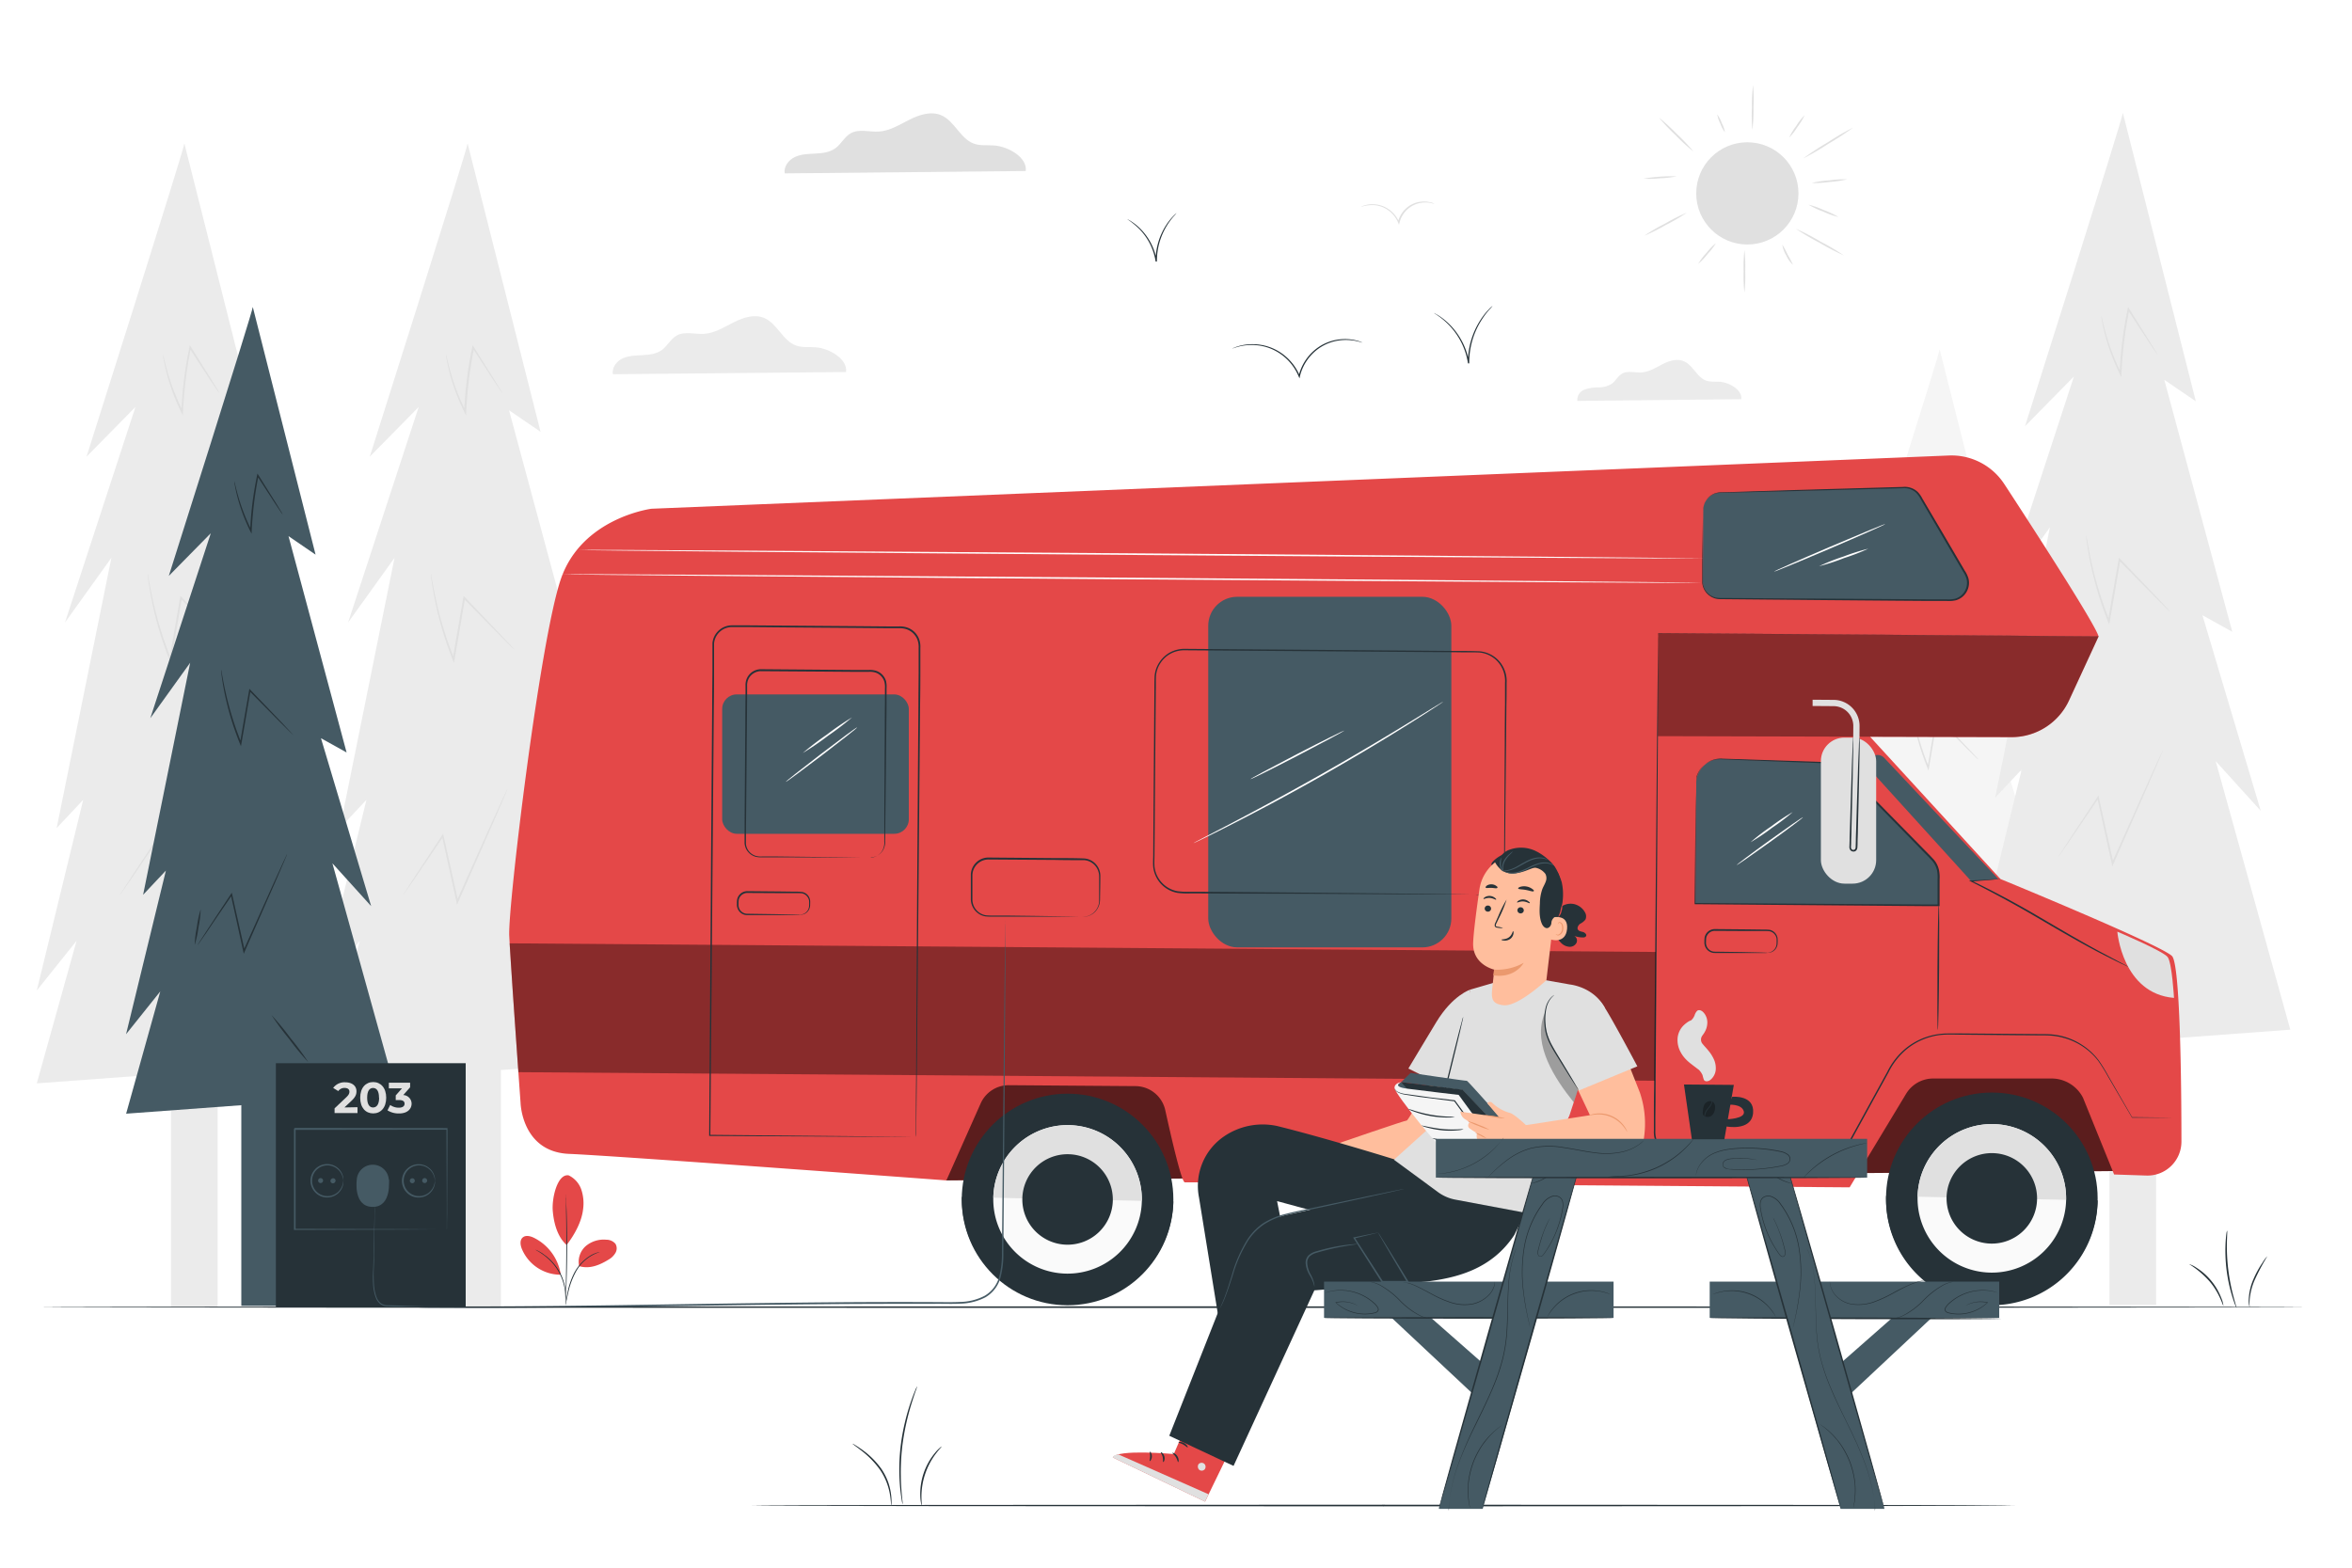 <svg class="animated" id="freepik_stories-camping-with-a-caravan" xmlns="http://www.w3.org/2000/svg" viewBox="0 0 750 500" version="1.1" xmlns:xlink="http://www.w3.org/1999/xlink" xmlns:svgjs="http://svgjs.com/svgjs"><style>svg#freepik_stories-camping-with-a-caravan:not(.animated) .animable {opacity: 0;}svg#freepik_stories-camping-with-a-caravan.animated #freepik--background-complete--inject-116 {animation: 1s 1 forwards cubic-bezier(.36,-0.01,.5,1.38) zoomOut;animation-delay: 0s;}svg#freepik_stories-camping-with-a-caravan.animated #freepik--Plants--inject-116 {animation: 1s 1 forwards cubic-bezier(.36,-0.01,.5,1.38) slideUp;animation-delay: 0s;}svg#freepik_stories-camping-with-a-caravan.animated #freepik--Caravan--inject-116 {animation: 1s 1 forwards cubic-bezier(.36,-0.01,.5,1.38) slideLeft;animation-delay: 0s;}svg#freepik_stories-camping-with-a-caravan.animated #freepik--Floor--inject-116 {animation: 1s 1 forwards cubic-bezier(.36,-0.01,.5,1.38) lightSpeedLeft;animation-delay: 0s;}svg#freepik_stories-camping-with-a-caravan.animated #freepik--Character--inject-116 {animation: 1s 1 forwards cubic-bezier(.36,-0.01,.5,1.38) lightSpeedLeft;animation-delay: 0s;}svg#freepik_stories-camping-with-a-caravan.animated #freepik--Birds--inject-116 {animation: 1s 1 forwards cubic-bezier(.36,-0.01,.5,1.38) slideLeft;animation-delay: 0s;}            @keyframes zoomOut {                0% {                    opacity: 0;                    transform: scale(1.5);                }                100% {                    opacity: 1;                    transform: scale(1);                }            }                    @keyframes slideUp {                0% {                    opacity: 0;                    transform: translateY(30px);                }                100% {                    opacity: 1;                    transform: inherit;                }            }                    @keyframes slideLeft {                0% {                    opacity: 0;                    transform: translateX(-30px);                }                100% {                    opacity: 1;                    transform: translateX(0);                }            }                    @keyframes lightSpeedLeft {              from {                transform: translate3d(-50%, 0, 0) skewX(20deg);                opacity: 0;              }              60% {                transform: skewX(-10deg);                opacity: 1;              }              80% {                transform: skewX(2deg);              }              to {                opacity: 1;                transform: translate3d(0, 0, 0);              }            }        </style><g id="freepik--background-complete--inject-116" class="animable" style="transform-origin: 371.03px 222.035px;"><rect x="615" y="345.67" width="12.25" height="71.24" style="fill: rgb(235, 235, 235); transform-origin: 621.125px 381.29px;" id="elo3odqu2gqth" class="animable"></rect><path d="M618.51,111.41c0,1.3-25.67,82.25-25.67,82.25l12.84-13.06-18.5,56.58,12.19-17L585,291.14l7-7.4-12.19,50.05,10.45-13.06-10.45,37.43,82.69-6.09-19.59-70.5,11.83,13.05L639.4,243.27l7.84,4.35-17.85-66.15,8.27,5.66Z" style="fill: rgb(245, 245, 245); transform-origin: 621.155px 234.785px;" id="elob7f6ihypys" class="animable"></path><path d="M630.83,242.25s-.11-.07-.28-.23l-.75-.72L627,238.54l-9.56-9.71.39-.12L616.11,239c-.35,2-.7,4-1,5.94l-.15.84-.31-.79a88.62,88.62,0,0,1-4.75-16c-.4-2-.65-3.7-.79-4.84-.08-.57-.12-1-.15-1.31a1.46,1.46,0,0,1,0-.46,2.4,2.4,0,0,1,.11.45c.06.34.13.77.22,1.29.2,1.13.5,2.77.94,4.8a95.9,95.9,0,0,0,4.89,15.88l-.47,0,1-5.93c.63-3.63,1.23-7.1,1.79-10.27l.07-.45.32.33,9.43,9.83,2.68,2.85.7.77A1.39,1.39,0,0,1,630.83,242.25Z" style="fill: rgb(224, 224, 224); transform-origin: 619.886px 234.08px;" id="elbs9rmvccm2e" class="animable"></path><path d="M629,278.75a3.11,3.11,0,0,1-.22.61l-.72,1.73c-.66,1.55-1.59,3.7-2.73,6.35-2.38,5.4-5.64,12.8-9.27,21.07l-.31.69-.16-.74-.42-1.88c-1.23-5.59-2.38-10.86-3.38-15.42l.39.07-7.56,11.14c-.91,1.3-1.63,2.35-2.16,3.12l-.59.81a1.54,1.54,0,0,1-.22.27,1.6,1.6,0,0,1,.16-.31l.53-.85,2.06-3.19c1.83-2.77,4.38-6.64,7.42-11.23l.28-.43.11.5c1,4.56,2.2,9.83,3.44,15.41.15.65.29,1.29.42,1.89l-.47-.05c3.7-8.24,7-15.63,9.42-21l2.87-6.28.8-1.7A2.89,2.89,0,0,1,629,278.75Z" style="fill: rgb(224, 224, 224); transform-origin: 615.325px 293.975px;" id="elx1obsso40d" class="animable"></path><path d="M627.64,174.86A6.8,6.8,0,0,1,627,174l-1.62-2.42-5.56-8.54.41-.08c-.56,2.83-1.08,6-1.46,9.33-.31,2.66-.5,5.22-.61,7.57l0,.9-.4-.81a54.49,54.49,0,0,1-4-10.79c-.35-1.38-.57-2.49-.7-3.25a7.61,7.61,0,0,1-.16-1.18,7.23,7.23,0,0,1,.31,1.15c.18.75.45,1.84.83,3.2a59.52,59.52,0,0,0,4.15,10.66l-.44.1c.1-2.36.28-4.94.59-7.61.38-3.35.92-6.53,1.51-9.36l.12-.55.29.48c2.19,3.48,4,6.46,5.42,8.64.61,1,1.12,1.85,1.51,2.48A4.42,4.42,0,0,1,627.64,174.86Z" style="fill: rgb(224, 224, 224); transform-origin: 620.27px 171.54px;" id="el22fpqz6ruoc" class="animable"></path><rect x="144.84" y="330.35" width="14.88" height="86.55" style="fill: rgb(235, 235, 235); transform-origin: 152.28px 373.625px;" id="elvs62gvb10b" class="animable"></rect><path d="M149.11,45.73c0,1.58-31.2,99.93-31.2,99.93l15.6-15.86L111,198.54l14.81-20.63L108.39,264.1l8.46-9-14.8,60.81,12.69-15.86-12.69,45.47,100.46-7.4-23.79-85.66,14.37,15.86-18.6-62.39,9.51,5.29-21.68-80.37,10.05,6.87Z" style="fill: rgb(235, 235, 235); transform-origin: 152.28px 195.625px;" id="el89ienc52usx" class="animable"></path><path d="M164.07,207.2s-.13-.08-.34-.28l-.92-.87-3.36-3.35-11.62-11.8.48-.14c-.66,3.85-1.38,8.07-2.13,12.48-.43,2.47-.84,4.88-1.25,7.21l-.17,1-.39-1a108.75,108.75,0,0,1-5.77-19.43c-.48-2.49-.79-4.5-1-5.88-.09-.69-.14-1.23-.18-1.59a2.19,2.19,0,0,1,0-.56,3.35,3.35,0,0,1,.13.55l.27,1.57c.24,1.37.6,3.36,1.14,5.83a117.65,117.65,0,0,0,5.94,19.29l-.57.06c.4-2.33.81-4.74,1.24-7.21.77-4.41,1.5-8.63,2.17-12.48l.09-.55.39.4,11.45,12,3.26,3.46.85.94A2,2,0,0,1,164.07,207.2Z" style="fill: rgb(224, 224, 224); transform-origin: 150.736px 197.22px;" id="el6uqfu944qk4" class="animable"></path><path d="M161.85,251.55a6.31,6.31,0,0,1-.27.75c-.22.53-.51,1.23-.88,2.1-.8,1.88-1.93,4.49-3.32,7.71-2.88,6.56-6.84,15.56-11.26,25.6l-.37.84-.2-.89-.51-2.3c-1.49-6.78-2.89-13.18-4.11-18.73l.48.09-9.19,13.53L129.6,284l-.72,1a1.5,1.5,0,0,1-.26.32s0-.13.19-.37l.65-1,2.5-3.88,9-13.65.34-.52.14.61c1.24,5.55,2.67,11.94,4.18,18.72.17.79.35,1.57.51,2.3l-.57-.06L157,261.94l3.5-7.63c.4-.85.72-1.54,1-2.06A3.62,3.62,0,0,1,161.85,251.55Z" style="fill: rgb(224, 224, 224); transform-origin: 145.235px 270.05px;" id="el1k8pm0mh8x5" class="animable"></path><path d="M160.2,125.33a7,7,0,0,1-.76-1l-2-2.94c-1.71-2.61-4-6.19-6.76-10.38l.5-.09c-.69,3.43-1.31,7.27-1.78,11.33-.37,3.23-.61,6.34-.74,9.2l-.06,1.09-.48-1a65.84,65.84,0,0,1-4.88-13.11c-.42-1.68-.69-3-.85-4a7.9,7.9,0,0,1-.19-1.43,8.38,8.38,0,0,1,.37,1.4c.22.91.54,2.23,1,3.89a71.79,71.79,0,0,0,5,12.95l-.54.11c.11-2.87.34-6,.71-9.24.47-4.08,1.12-7.93,1.84-11.37l.14-.67.36.58,6.58,10.5,1.83,3A7.11,7.11,0,0,1,160.2,125.33Z" style="fill: rgb(224, 224, 224); transform-origin: 151.2px 121.305px;" id="el4pdfec5seal" class="animable"></path><rect x="54.52" y="330.35" width="14.88" height="86.55" style="fill: rgb(235, 235, 235); transform-origin: 61.96px 373.625px;" id="el3p5e2e0sfe2" class="animable"></rect><path d="M58.79,45.73c0,1.58-31.2,99.93-31.2,99.93l15.6-15.86L20.72,198.54l14.8-20.63L18.07,264.1l8.46-9-14.8,60.81,12.69-15.86L11.73,345.53l100.46-7.4L88.4,252.47l14.37,15.86-18.6-62.39,9.51,5.29L72,130.86l10,6.87Z" style="fill: rgb(235, 235, 235); transform-origin: 61.96px 195.63px;" id="el5gw6mn1e30k" class="animable"></path><path d="M73.75,207.2a1.42,1.42,0,0,1-.34-.28l-.91-.87-3.37-3.35L57.52,190.9l.47-.14c-.65,3.85-1.37,8.07-2.13,12.48-.43,2.47-.84,4.88-1.25,7.21l-.17,1-.39-1a107.77,107.77,0,0,1-5.76-19.43c-.49-2.49-.79-4.5-1-5.88-.09-.69-.14-1.23-.18-1.59a2.19,2.19,0,0,1,0-.56,2.41,2.41,0,0,1,.13.55l.27,1.57c.24,1.37.6,3.36,1.14,5.83a117.65,117.65,0,0,0,5.94,19.29l-.57.06c.4-2.33.82-4.74,1.24-7.21.77-4.41,1.5-8.63,2.17-12.48l.1-.55.38.4,11.46,12,3.25,3.46.85.94A1.5,1.5,0,0,1,73.75,207.2Z" style="fill: rgb(224, 224, 224); transform-origin: 60.421px 197.22px;" id="elvw5m9ktlbhk" class="animable"></path><path d="M71.53,251.55a4.6,4.6,0,0,1-.27.75l-.87,2.1-3.33,7.71c-2.88,6.56-6.84,15.56-11.26,25.6l-.37.84-.2-.89c-.16-.73-.33-1.51-.51-2.3-1.48-6.78-2.89-13.18-4.11-18.73l.48.09-9.18,13.53L39.28,284l-.71,1a1.69,1.69,0,0,1-.27.32,1.8,1.8,0,0,1,.19-.37c.18-.27.39-.61.65-1l2.5-3.88c2.22-3.36,5.33-8.06,9-13.65l.35-.52.13.61c1.24,5.55,2.67,11.94,4.18,18.72.18.79.35,1.57.51,2.3l-.57-.06c4.49-10,8.51-19,11.44-25.53l3.49-7.63c.4-.85.73-1.54,1-2.06A3.62,3.62,0,0,1,71.53,251.55Z" style="fill: rgb(224, 224, 224); transform-origin: 54.915px 270.05px;" id="el9wszgcesemq" class="animable"></path><path d="M69.88,125.33a6.62,6.62,0,0,1-.75-1c-.51-.75-1.16-1.73-2-2.94-1.71-2.61-4-6.19-6.76-10.38l.5-.09c-.69,3.43-1.31,7.27-1.78,11.33-.37,3.23-.61,6.34-.74,9.2l-.05,1.09-.49-1A65.84,65.84,0,0,1,53,118.43c-.42-1.68-.69-3-.85-4a7.9,7.9,0,0,1-.19-1.43,7.29,7.29,0,0,1,.37,1.4c.22.91.54,2.23,1,3.89a72.55,72.55,0,0,0,5.05,12.95l-.54.11c.12-2.87.34-6,.71-9.24.47-4.08,1.12-7.93,1.84-11.37l.14-.67.36.58c2.66,4.23,4.92,7.85,6.58,10.5l1.84,3A6.43,6.43,0,0,1,69.88,125.33Z" style="fill: rgb(224, 224, 224); transform-origin: 60.92px 121.305px;" id="elb5q0e60qm3d" class="animable"></path><rect x="672.66" y="320.65" width="14.88" height="95.52" style="fill: rgb(235, 235, 235); transform-origin: 680.1px 368.41px;" id="elrvlok09p1uh" class="animable"></rect><path d="M676.93,36c0,1.59-31.2,99.94-31.2,99.94l15.6-15.86-22.47,68.73,14.81-20.62L636.22,254.4l8.46-9-14.81,60.81,12.69-15.87-12.69,45.48,100.46-7.41-23.79-85.65,14.37,15.86-18.6-62.39,9.52,5.28-21.68-80.37L700.2,128Z" style="fill: rgb(235, 235, 235); transform-origin: 680.1px 185.91px;" id="el6ecvndhfakd" class="animable"></path><path d="M691.89,195s-.13-.08-.34-.28l-.91-.87-3.37-3.35-11.61-11.8.48-.14c-.66,3.85-1.38,8.07-2.13,12.48-.43,2.47-.85,4.88-1.25,7.21l-.18,1-.39-1a108.6,108.6,0,0,1-5.76-19.43c-.49-2.49-.79-4.49-1-5.88-.09-.69-.14-1.23-.17-1.59a1.91,1.91,0,0,1,0-.55,2,2,0,0,1,.13.54c.07.41.17.93.28,1.57.24,1.37.6,3.36,1.13,5.83a117.65,117.65,0,0,0,5.94,19.29l-.56.06c.4-2.33.81-4.74,1.23-7.21.77-4.41,1.5-8.63,2.17-12.48l.1-.55.38.4,11.46,11.95,3.25,3.46.85.94A1.82,1.82,0,0,1,691.89,195Z" style="fill: rgb(224, 224, 224); transform-origin: 678.565px 185.025px;" id="elecyd5olixm8" class="animable"></path><path d="M689.67,239.34a3.4,3.4,0,0,1-.27.75l-.87,2.1c-.81,1.88-1.94,4.49-3.32,7.71l-11.27,25.6-.37.84-.19-.89c-.17-.73-.34-1.51-.51-2.3-1.49-6.78-2.9-13.18-4.11-18.73l.48.09c-3.76,5.54-6.93,10.19-9.19,13.53l-2.63,3.79-.71,1a1.69,1.69,0,0,1-.27.32,2.47,2.47,0,0,1,.2-.37l.64-1,2.51-3.88,9-13.65.35-.52.14.61c1.23,5.55,2.66,11.94,4.17,18.72.18.79.35,1.57.51,2.3l-.57-.06,11.44-25.52,3.49-7.64c.41-.85.73-1.54,1-2.06A3.36,3.36,0,0,1,689.67,239.34Z" style="fill: rgb(224, 224, 224); transform-origin: 673.055px 257.84px;" id="el1c9wezw4732" class="animable"></path><path d="M688,113.12a7.56,7.56,0,0,1-.75-1l-2-2.93-6.76-10.39.5-.09c-.68,3.43-1.31,7.27-1.78,11.33-.37,3.23-.6,6.34-.74,9.2l0,1.09-.49-1a66.34,66.34,0,0,1-4.87-13.11c-.43-1.68-.7-3-.86-4a7.19,7.19,0,0,1-.18-1.43,10.41,10.41,0,0,1,.37,1.4c.22.91.54,2.23,1,3.89a72.39,72.39,0,0,0,5,13l-.54.11c.12-2.86.35-6,.72-9.24.47-4.07,1.11-7.93,1.83-11.37l.15-.67.36.58,6.57,10.5,1.84,3A5.63,5.63,0,0,1,688,113.12Z" style="fill: rgb(224, 224, 224); transform-origin: 679.035px 109.12px;" id="eliloohdj46l" class="animable"></path><path d="M327.08,54.54c.58-4.27-5.44-7.78-10-8.14-2.16-.18-4.4.15-6.45-.56-4.43-1.55-6.2-7.27-10.53-9.1-3.23-1.36-6.95-.15-10.09,1.43s-6.23,3.56-9.73,3.79c-3.05.19-6.36-.94-9,.55-2,1.11-3,3.4-4.86,4.75s-4.13,1.6-6.35,1.72-4.52.14-6.54,1.07-3.7,3.07-3.28,5.25Z" style="fill: rgb(224, 224, 224); transform-origin: 288.652px 45.725px;" id="el7prcyescb83" class="animable"></path><path d="M269.78,118.65c.57-4.13-5.26-7.53-9.64-7.88-2.09-.17-4.26.15-6.24-.54-4.29-1.5-6-7-10.19-8.81-3.13-1.32-6.74-.14-9.77,1.39s-6,3.44-9.42,3.66c-3,.19-6.15-.9-8.73.54-1.92,1.07-2.93,3.29-4.7,4.59s-4,1.55-6.15,1.67-4.37.14-6.33,1-3.58,3-3.17,5.09Z" style="fill: rgb(235, 235, 235); transform-origin: 232.597px 110.104px;" id="elyh9f1k7q74" class="animable"></path><path d="M555.24,127.32c.4-2.91-3.7-5.3-6.78-5.55-1.47-.11-3,.11-4.39-.37-3-1.06-4.22-5-7.17-6.19-2.2-.93-4.73-.11-6.86,1s-4.24,2.42-6.63,2.57c-2.07.14-4.32-.63-6.13.38-1.36.76-2.06,2.31-3.31,3.23a7.86,7.86,0,0,1-4.32,1.17,12.3,12.3,0,0,0-4.45.73,3.51,3.51,0,0,0-2.23,3.57Z" style="fill: rgb(235, 235, 235); transform-origin: 529.112px 121.333px;" id="elbhu48bdpeer" class="animable"></path><path d="M457.4,65a11.12,11.12,0,0,1-1.11-.24,8.65,8.65,0,0,0-3.05-.08,8.28,8.28,0,0,0-4.08,1.78A8.55,8.55,0,0,0,446.28,71v0l-.17.68-.26-.64a9.23,9.23,0,0,0-3.45-4.18,8.92,8.92,0,0,0-4.22-1.43A11.36,11.36,0,0,0,434,66a3.35,3.35,0,0,1,1-.46,8.78,8.78,0,0,1,3.1-.39,9,9,0,0,1,4.43,1.4,9.36,9.36,0,0,1,3.64,4.36l-.43,0v0a8.78,8.78,0,0,1,3.05-4.81,8.35,8.35,0,0,1,4.31-1.77,8.48,8.48,0,0,1,3.13.22A3.58,3.58,0,0,1,457.4,65Z" style="fill: rgb(224, 224, 224); transform-origin: 445.7px 67.977px;" id="el2klaaauemtk" class="animable"></path><g id="elyh2kg9ui6lp"><circle cx="557.19" cy="61.68" r="16.3" style="fill: rgb(224, 224, 224); transform-origin: 557.19px 61.68px; transform: rotate(-22.74deg);" class="animable"></circle></g><path d="M556.26,79.78a45.64,45.64,0,0,1,.25,6.76,45.53,45.53,0,0,1-.25,6.76,47.22,47.22,0,0,1-.25-6.76A47.33,47.33,0,0,1,556.26,79.78Z" style="fill: rgb(224, 224, 224); transform-origin: 556.262px 86.54px;" id="elmgn7429dian" class="animable"></path><path d="M547.16,77.56A19.6,19.6,0,0,1,544.52,81a19.29,19.29,0,0,1-3,3.16,18.67,18.67,0,0,1,2.63-3.48A18.63,18.63,0,0,1,547.16,77.56Z" style="fill: rgb(224, 224, 224); transform-origin: 544.34px 80.86px;" id="el9bx8uzkqliq" class="animable"></path><path d="M537.88,67.83a58.08,58.08,0,0,1-6.65,3.9,61.78,61.78,0,0,1-6.89,3.45A57.88,57.88,0,0,1,531,71.29,60,60,0,0,1,537.88,67.83Z" style="fill: rgb(224, 224, 224); transform-origin: 531.11px 71.505px;" id="el8yuo3jnrd2x" class="animable"></path><path d="M534.63,56.23a28.62,28.62,0,0,1-5.27.62,29.51,29.51,0,0,1-5.3.12,56.16,56.16,0,0,1,10.57-.74Z" style="fill: rgb(224, 224, 224); transform-origin: 529.345px 56.625px;" id="elxje0e27ex4l" class="animable"></path><path d="M540,48.32a58,58,0,0,1-5.71-5.23A59.1,59.1,0,0,1,529,37.5a62.08,62.08,0,0,1,5.71,5.24A61.56,61.56,0,0,1,540,48.32Z" style="fill: rgb(224, 224, 224); transform-origin: 534.5px 42.91px;" id="elp6eb6mkwtan" class="animable"></path><path d="M550.05,42.19a9.79,9.79,0,0,1-1.46-2.73,9.83,9.83,0,0,1-1-2.93,9.85,9.85,0,0,1,1.45,2.73A9.85,9.85,0,0,1,550.05,42.19Z" style="fill: rgb(224, 224, 224); transform-origin: 548.82px 39.36px;" id="els0lbt4635z" class="animable"></path><path d="M559,27.16a49.75,49.75,0,0,1,.15,7.13,50.66,50.66,0,0,1-.36,7.13,50.92,50.92,0,0,1-.14-7.14A53.38,53.38,0,0,1,559,27.16Z" style="fill: rgb(224, 224, 224); transform-origin: 558.899px 34.29px;" id="elmofb5prl7qo" class="animable"></path><path d="M575.45,36.75a19.06,19.06,0,0,1-2.26,3.7,19,19,0,0,1-2.66,3.43,18.91,18.91,0,0,1,2.25-3.71A18.43,18.43,0,0,1,575.45,36.75Z" style="fill: rgb(224, 224, 224); transform-origin: 572.99px 40.315px;" id="el1zjyoakovhh" class="animable"></path><path d="M590.94,40.68a88.45,88.45,0,0,1-7.86,5.14A89.65,89.65,0,0,1,575,50.54a88.58,88.58,0,0,1,7.85-5.15A85.83,85.83,0,0,1,590.94,40.68Z" style="fill: rgb(224, 224, 224); transform-origin: 582.97px 45.61px;" id="els25i91my7ys" class="animable"></path><path d="M571.73,84.47a9.16,9.16,0,0,1-2.13-3,9.17,9.17,0,0,1-1.26-3.44,26.39,26.39,0,0,1,1.71,3.2A26.14,26.14,0,0,1,571.73,84.47Z" style="fill: rgb(224, 224, 224); transform-origin: 570.035px 81.25px;" id="eloy2mfl5ies" class="animable"></path><path d="M588,81.48a77.37,77.37,0,0,1-7.81-4.06,77.25,77.25,0,0,1-7.57-4.49A75.66,75.66,0,0,1,580.43,77,77.77,77.77,0,0,1,588,81.48Z" style="fill: rgb(224, 224, 224); transform-origin: 580.31px 77.205px;" id="el1qpqd8l9wod" class="animable"></path><path d="M586.26,69.22a26.88,26.88,0,0,1-4.89-1.74,26.73,26.73,0,0,1-4.7-2.21A26.6,26.6,0,0,1,581.56,67,26.73,26.73,0,0,1,586.26,69.22Z" style="fill: rgb(224, 224, 224); transform-origin: 581.465px 67.245px;" id="el0lv73vqh74d9" class="animable"></path><path d="M589,57.2a33.23,33.23,0,0,1-5.63.83,32.2,32.2,0,0,1-5.68.33,33,33,0,0,1,5.63-.83A32.18,32.18,0,0,1,589,57.2Z" style="fill: rgb(224, 224, 224); transform-origin: 583.345px 57.78px;" id="elypbvdoghdu" class="animable"></path></g><g id="freepik--Plants--inject-116" class="animable" style="transform-origin: 381.6px 289.04px;"><path d="M284.23,480.17c-.1,0-.1-1.37-.45-3.54a20.6,20.6,0,0,0-1-3.7,20,20,0,0,0-2.16-4.16,29.53,29.53,0,0,0-5.95-6.12c-1.73-1.35-2.87-2.12-2.82-2.19a3.52,3.52,0,0,1,.86.45c.53.31,1.28.81,2.18,1.45a25.94,25.94,0,0,1,6.16,6.12,19.24,19.24,0,0,1,2.18,4.28,19.25,19.25,0,0,1,1.06,6.45A3.67,3.67,0,0,1,284.23,480.17Z" style="fill: rgb(38, 50, 56); transform-origin: 278.074px 470.315px;" id="el9z5r4v1a84p" class="animable"></path><path d="M292.46,442.12a9.17,9.17,0,0,1-.45,1.45c-.33.91-.77,2.25-1.29,3.9a79.83,79.83,0,0,0-2.93,13.22,72.43,72.43,0,0,0-.41,13.52c.11,1.73.24,3.13.35,4.09a9.91,9.91,0,0,1,.11,1.51,7.2,7.2,0,0,1-.31-1.48c-.18-1-.36-2.36-.52-4.09a63.71,63.71,0,0,1,.27-13.62,68.9,68.9,0,0,1,3.09-13.26c.57-1.65,1.07-3,1.45-3.86A8,8,0,0,1,292.46,442.12Z" style="fill: rgb(38, 50, 56); transform-origin: 289.614px 460.965px;" id="el5g3rywrw3l" class="animable"></path><path d="M300.26,461.34c.07.07-.77.87-1.88,2.35a22.83,22.83,0,0,0-4.55,13.46c0,1.85.16,3,.07,3a2.41,2.41,0,0,1-.21-.79,14.45,14.45,0,0,1-.23-2.22,20.5,20.5,0,0,1,4.63-13.68,13.28,13.28,0,0,1,1.53-1.62A3,3,0,0,1,300.26,461.34Z" style="fill: rgb(38, 50, 56); transform-origin: 296.856px 470.745px;" id="elau7d0awn4sd" class="animable"></path><path d="M709,416.48c-.17.08-1.15-3.89-4.29-7.64a29.46,29.46,0,0,0-6.68-5.68,8.31,8.31,0,0,1,2.35,1.16,19.88,19.88,0,0,1,7.93,9.64A8.59,8.59,0,0,1,709,416.48Z" style="fill: rgb(38, 50, 56); transform-origin: 703.515px 409.821px;" id="elqkcgvxbhsag" class="animable"></path><path d="M710.18,392.49c.08,0,0,1.41-.07,3.67a62.16,62.16,0,0,0,2.12,17.45c.58,2.18,1,3.51.95,3.54a3.54,3.54,0,0,1-.42-.9c-.24-.58-.54-1.45-.88-2.54A50.21,50.21,0,0,1,710,405a51.07,51.07,0,0,1-.3-8.87c.07-1.14.16-2,.25-2.68A3.67,3.67,0,0,1,710.18,392.49Z" style="fill: rgb(38, 50, 56); transform-origin: 711.406px 404.82px;" id="elyavwvbul5t" class="animable"></path><path d="M723,400.67a68.08,68.08,0,0,0-4.1,7.73,20.16,20.16,0,0,0-1.52,5.94c-.13,1.57,0,2.55,0,2.56s-.11-.23-.2-.67a5.4,5.4,0,0,1-.1-.82,7.54,7.54,0,0,1,0-1.09,17.67,17.67,0,0,1,1.4-6.11,30.67,30.67,0,0,1,3-5.52A9.81,9.81,0,0,1,723,400.67Z" style="fill: rgb(38, 50, 56); transform-origin: 720.03px 408.785px;" id="el6bfbb8mp9mp" class="animable"></path><rect x="76.95" y="342.2" width="12.77" height="74.29" style="fill: rgb(69, 90, 100); transform-origin: 83.335px 379.345px;" id="elb3esy0c6tlv" class="animable"></rect><path d="M80.61,97.91c0,1.36-26.78,85.77-26.78,85.77l13.39-13.61-19.29,59,12.71-17.69-15,74,7.26-7.72-12.7,52.19L51.11,316.2l-10.89,39,86.22-6.36L106,275.35,118.35,289l-16-53.55,8.17,4.54L92,171l8.63,5.9Z" style="fill: rgb(69, 90, 100); transform-origin: 83.32px 226.555px;" id="el2lc64f0typu" class="animable"></path><path d="M93.45,234.35s-.11-.07-.29-.24l-.79-.75c-.71-.71-1.68-1.68-2.89-2.87l-10-10.13.41-.12c-.57,3.3-1.19,6.93-1.83,10.71-.37,2.12-.73,4.19-1.07,6.19l-.16.87-.33-.82a93.17,93.17,0,0,1-5-16.67c-.41-2.14-.67-3.86-.82-5.05-.08-.59-.13-1.06-.16-1.37a2.08,2.08,0,0,1,0-.47,1.57,1.57,0,0,1,.11.46l.24,1.35c.21,1.18.52,2.89,1,5A101.94,101.94,0,0,0,77,237l-.48.05c.34-2,.7-4.06,1.06-6.19.66-3.78,1.29-7.4,1.86-10.71l.08-.47.33.35,9.84,10.25,2.79,3,.73.81A1.28,1.28,0,0,1,93.45,234.35Z" style="fill: rgb(38, 50, 56); transform-origin: 81.978px 225.82px;" id="elgn1vonxx0gv" class="animable"></path><path d="M62.08,301.39a33,33,0,0,1,.71-5.75A32.45,32.45,0,0,1,64,290a33,33,0,0,1-.71,5.74A32.43,32.43,0,0,1,62.08,301.39Z" style="fill: rgb(38, 50, 56); transform-origin: 63.04px 295.695px;" id="elgjw6ukhwau" class="animable"></path><path d="M91.54,272.42a3.13,3.13,0,0,1-.23.64l-.75,1.8-2.85,6.62c-2.48,5.63-5.87,13.35-9.67,22l-.31.72-.17-.77-.44-2c-1.28-5.83-2.48-11.32-3.53-16.08l.42.07c-3.23,4.76-6,8.75-7.89,11.62l-2.26,3.25-.61.85c-.14.19-.22.29-.23.28a1.33,1.33,0,0,1,.17-.32l.55-.89,2.15-3.32,7.73-11.72.3-.45.12.53c1.06,4.76,2.29,10.24,3.58,16.07l.44,2-.49-.05,9.82-21.9,3-6.56.83-1.76A4.59,4.59,0,0,1,91.54,272.42Z" style="fill: rgb(38, 50, 56); transform-origin: 77.28px 288.31px;" id="elwuasl1cssob" class="animable"></path><path d="M98.33,338.8a84.8,84.8,0,0,1-6.08-7.37,88.83,88.83,0,0,1-5.68-7.69,87,87,0,0,1,6.08,7.37A88.83,88.83,0,0,1,98.33,338.8Z" style="fill: rgb(38, 50, 56); transform-origin: 92.45px 331.27px;" id="elvsyjinqsj68" class="animable"></path><path d="M90.13,164.08a6.2,6.2,0,0,1-.65-.87l-1.69-2.52L82,151.78l.43-.08c-.59,2.94-1.13,6.24-1.53,9.72-.31,2.77-.52,5.45-.63,7.89l-.05.94-.42-.84a56.72,56.72,0,0,1-4.18-11.25c-.36-1.44-.6-2.59-.73-3.39a5.82,5.82,0,0,1-.16-1.23,7.49,7.49,0,0,1,.31,1.2c.19.78.47,1.92.87,3.34a62.11,62.11,0,0,0,4.33,11.11l-.46.1c.1-2.46.29-5.14.61-7.93.4-3.5,1-6.81,1.58-9.76l.12-.57.31.49,5.64,9c.65,1.07,1.18,1.93,1.58,2.6A5.51,5.51,0,0,1,90.13,164.08Z" style="fill: rgb(38, 50, 56); transform-origin: 82.43px 160.64px;" id="elzxnhcxaq1g" class="animable"></path><path d="M181.33,374.87a7.85,7.85,0,0,1,4.06,4.61,13.85,13.85,0,0,1,.54,6.24c-.46,4-2.76,8.13-5.24,11.36-3.4-3-4.19-8.16-4.42-10.82-.37-4.2,1.52-12,5.06-11.39" style="fill: rgb(228, 72, 72); transform-origin: 181.147px 385.958px;" id="elumn9bm0p12o" class="animable"></path><path d="M184.66,403.76a6.68,6.68,0,0,1,2.16-6.36,8.89,8.89,0,0,1,6.55-2,3.75,3.75,0,0,1,2.88,1.3,2.84,2.84,0,0,1,0,2.9,5.78,5.78,0,0,1-2.14,2.11c-3,1.85-6.15,3.11-9.49,2.1" style="fill: rgb(228, 72, 72); transform-origin: 190.588px 399.762px;" id="ele65vz0dzmci" class="animable"></path><path d="M180.29,416.17a4.19,4.19,0,0,1,.12-.83c.1-.58.24-1.34.41-2.24a23.67,23.67,0,0,1,2.32-7.19,14.35,14.35,0,0,1,5.15-5.47,9.75,9.75,0,0,1,2.1-.93c.26-.09.47-.12.61-.16l.21,0a13.33,13.33,0,0,0-7.81,6.73,25.44,25.44,0,0,0-2.38,7.08c-.2.94-.37,1.7-.5,2.23A5.66,5.66,0,0,1,180.29,416.17Z" style="fill: rgb(38, 50, 56); transform-origin: 185.75px 407.76px;" id="elzlt33sesvbi" class="animable"></path><path d="M180.41,381a1.58,1.58,0,0,1,.05.36q0,.4.06,1.05c0,.9.1,2.22.15,3.84.11,3.24.19,7.72.17,12.67s-.15,9.44-.28,12.68c-.06,1.62-.13,2.93-.19,3.84,0,.43-.05.77-.07,1a1.82,1.82,0,0,1,0,.36,1.41,1.41,0,0,1,0-.36c0-.27,0-.62,0-1,0-.95.05-2.25.09-3.85.08-3.24.17-7.72.19-12.67s0-9.43-.08-12.67c0-1.59,0-2.9-.06-3.84v-1A2.12,2.12,0,0,1,180.41,381Z" style="fill: rgb(38, 50, 56); transform-origin: 180.566px 398.9px;" id="elquw6i4uy4l9" class="animable"></path><path d="M178.76,406.23a15.67,15.67,0,0,0-8.55-11.47c-1.14-.55-2.62-.9-3.56-.05s-.73,2.37-.27,3.55a13.38,13.38,0,0,0,12.3,8.3" style="fill: rgb(228, 72, 72); transform-origin: 172.375px 400.38px;" id="elj4smvjb7ska" class="animable"></path><path d="M170.76,398.6a3.6,3.6,0,0,1,.73.31,7.64,7.64,0,0,1,.81.44c.31.19.68.38,1,.65s.78.54,1.19.9a16.24,16.24,0,0,1,1.26,1.15,16,16,0,0,1,4,6.68c.16.58.31,1.13.4,1.66s.15,1,.2,1.48,0,.87.06,1.23a8.35,8.35,0,0,1,0,.92,4.29,4.29,0,0,1-.09.79c-.06,0,0-1.13-.15-2.92a14.4,14.4,0,0,0-.23-1.45c-.1-.52-.26-1.06-.42-1.63a16.47,16.47,0,0,0-3.93-6.57,16,16,0,0,0-1.23-1.15,14.07,14.07,0,0,0-1.16-.92C171.76,399.12,170.73,398.66,170.76,398.6Z" style="fill: rgb(38, 50, 56); transform-origin: 175.591px 406.705px;" id="elb8aza1aj1d" class="animable"></path></g><g id="freepik--Caravan--inject-116" class="animable" style="transform-origin: 391.79px 281.669px;"><polygon points="301.78 376.48 679.96 373.44 680.24 335.45 283.34 332.46 301.78 376.48" style="fill: rgb(228, 72, 72); transform-origin: 481.79px 354.47px;" id="el2x3seeom4mr" class="animable"></polygon><g id="elkkbcaogshli"><g style="opacity: 0.6; transform-origin: 481.79px 354.47px;" class="animable"><polygon points="301.78 376.48 679.96 373.44 680.24 335.45 283.34 332.46 301.78 376.48" id="eltzma6ay17uq" class="animable" style="transform-origin: 481.79px 354.47px;"></polygon></g></g><path d="M207.72,162.26s-22.18,2.86-28.88,22.44-16.9,104.62-16.46,113.69,3.62,53.4,3.62,53.4.39,15.62,15.49,16.23,120.29,8.46,120.29,8.46l10.94-24.57a9.78,9.78,0,0,1,9-5.8l40.38.3a9.78,9.78,0,0,1,9.48,7.68c2,9.06,5.21,23,6.23,23l212,1.6,18-29.83a10.1,10.1,0,0,1,8.64-4.88h37.77a11.28,11.28,0,0,1,10,6.13l9.92,24.48,10.27.34a10.82,10.82,0,0,0,11.2-10.84c0-19.19-.42-56.53-3-59.16-3.5-3.55-54.71-24.58-54.71-24.58L596.34,235l45.07.12a20.16,20.16,0,0,0,18.35-11.7L669.18,203c-.71-3.33-19.85-33-30.06-48.62a20.1,20.1,0,0,0-17.65-9.1Z" style="fill: rgb(228, 72, 72); transform-origin: 428.988px 261.977px;" id="elqiadb1m6tmc" class="animable"></path><path d="M528.76,201.94s0,.32,0,.94,0,1.55,0,2.76c0,2.43,0,6,0,10.59,0,9.21-.13,22.52-.21,39s-.24,36-.38,57.79c-.08,10.87-.16,22.29-.24,34.12q0,4.44-.07,8.95l0,4.53a7.76,7.76,0,0,0,1,4.26,7.4,7.4,0,0,0,3.19,3,8.68,8.68,0,0,0,4.39.79l9.36.07,41.2.32-.22.13,10.16-18.49,4.88-8.86a22.72,22.72,0,0,1,6.13-7.68,21.23,21.23,0,0,1,8.59-4.05,21.93,21.93,0,0,1,4.62-.5l4.51,0,17.09.14,7.94.07c1.28,0,2.55,0,3.81.13a20.83,20.83,0,0,1,3.65.69,21.13,21.13,0,0,1,11.11,7.6,56.3,56.3,0,0,1,3.17,5.17l2.77,4.79,4.7,8.16-.09-.05,10.31.12,2.67.05.9,0s-.31,0-.9,0h-2.67l-10.31,0h0l0-.05-4.75-8.13-2.79-4.78a55,55,0,0,0-3.18-5.13A20.88,20.88,0,0,0,658,331a20.25,20.25,0,0,0-3.6-.66c-1.22-.13-2.49-.11-3.78-.12l-7.93-.05L625.61,330c-3,0-6-.25-9,.46a20.89,20.89,0,0,0-8.39,4,22.28,22.28,0,0,0-6,7.55l-4.87,8.87-10.15,18.49-.07.14h-.15l-41.21-.31-9.35-.07a9.26,9.26,0,0,1-4.62-.84,8,8,0,0,1-3.41-3.21,8.37,8.37,0,0,1-1-4.52c0-1.52,0-3,0-4.53,0-3,0-6,.07-8.95.09-11.84.18-23.25.27-34.13.18-21.74.35-41.33.49-57.78s.28-29.75.37-39c.06-4.59.1-8.16.13-10.6,0-1.2,0-2.12.05-2.75S528.76,201.94,528.76,201.94Z" style="fill: rgb(38, 50, 56); transform-origin: 610.537px 285.725px;" id="elagd7z2zrud" class="animable"></path><path d="M563.59,303.89s.2,0,.55-.1a3.11,3.11,0,0,0,1.37-.7,2.92,2.92,0,0,0,1-2.15,13.6,13.6,0,0,0,0-1.55,2.78,2.78,0,0,0-.7-1.49,2.81,2.81,0,0,0-1.55-.89,17.18,17.18,0,0,0-2.07-.06h-4.67l-10.7-.06a2.75,2.75,0,0,0-2.22,1.09,2.71,2.71,0,0,0-.52,1.13,9,9,0,0,0-.07,1.3,2.91,2.91,0,0,0,.77,2.25,2.8,2.8,0,0,0,2.08.87l8.74.12,5.88.13,1.6.06a2.05,2.05,0,0,1,.56.06,2.44,2.44,0,0,1-.56.05l-1.6,0-5.89,0h-8.73a3.29,3.29,0,0,1-2.44-1,3.39,3.39,0,0,1-.92-2.59,9.79,9.79,0,0,1,.07-1.4,3.31,3.31,0,0,1,3.26-2.64l10.69.1,4.67.06a17.18,17.18,0,0,1,2.15.09,3.22,3.22,0,0,1,2.5,2.74,12.18,12.18,0,0,1,0,1.6,3.11,3.11,0,0,1-1.15,2.29,2.93,2.93,0,0,1-1.48.65A1.67,1.67,0,0,1,563.59,303.89Z" style="fill: rgb(38, 50, 56); transform-origin: 555.178px 300.135px;" id="elpjxa4rma6o" class="animable"></path><path d="M255,291.78a4.63,4.63,0,0,1,.54-.1A3.08,3.08,0,0,0,257,291a2.89,2.89,0,0,0,1-2.14,13.49,13.49,0,0,0,0-1.55,2.88,2.88,0,0,0-2.26-2.39,17.12,17.12,0,0,0-2.07-.06h-4.67l-10.69-.06a2.81,2.81,0,0,0-2.23,1.09,2.75,2.75,0,0,0-.52,1.14,7.77,7.77,0,0,0-.06,1.3,2.87,2.87,0,0,0,.76,2.24,2.8,2.8,0,0,0,2.08.87l8.74.13,5.89.12,1.6.06a2.14,2.14,0,0,1,.56.06,2,2,0,0,1-.56.05l-1.6,0-5.89,0h-8.74a3.26,3.26,0,0,1-2.44-1,3.39,3.39,0,0,1-.91-2.59,7.59,7.59,0,0,1,.07-1.4,3.3,3.3,0,0,1,3.25-2.64l10.69.1,4.67.06a15.41,15.41,0,0,1,2.15.1,3.22,3.22,0,0,1,1.75,1,3.16,3.16,0,0,1,.76,1.69c.05.6,0,1.1,0,1.61a3.17,3.17,0,0,1-1.15,2.29,2.93,2.93,0,0,1-1.49.64A1.59,1.59,0,0,1,255,291.78Z" style="fill: rgb(38, 50, 56); transform-origin: 246.666px 288.046px;" id="eloiivoanuxhr" class="animable"></path><g id="el1xzeiiabhgwh"><g style="opacity: 0.4; transform-origin: 598.92px 218.51px;" class="animable"><path d="M669.18,203l-140.42-1.06-.1,32.85,112.75.29a20.16,20.16,0,0,0,18.35-11.7Z" id="el0ah81jilaxjq" class="animable" style="transform-origin: 598.92px 218.51px;"></path></g></g><g id="elljrwag2wzpq"><g style="opacity: 0.4; transform-origin: 345.255px 322.78px;" class="animable"><polygon points="162.51 300.87 528 303.62 527.69 344.69 165.3 341.96 163.53 316.61 162.51 300.87" id="elk4ol3sgy99" class="animable" style="transform-origin: 345.255px 322.78px;"></polygon></g></g><path d="M292.06,362.61s0-.41,0-1.19,0-1.93,0-3.43c0-3,0-7.47.06-13.19.06-11.43.16-28,.27-48.38s.29-44.7.47-71.68c0-3.37.05-6.78.07-10.24,0-1.72,0-3.46,0-5.21,0-.87,0-1.74,0-2.62a6.79,6.79,0,0,0-.34-2.51,5.71,5.71,0,0,0-3.52-3.47,7,7,0,0,0-2.57-.32l-2.69,0L273,200.27l-22.41-.16L239.08,200l-5.78,0a5.71,5.71,0,0,0-5.6,5.2c0,.93,0,1.93,0,2.89,0,1.94,0,3.88,0,5.81q0,5.77-.08,11.49c-.06,7.6-.12,15.1-.18,22.46-.11,14.73-.23,28.94-.33,42.46-.23,27.06-.43,51.4-.6,71.82l-.18-.18,48.11.46,13.11.14,3.42.05,1.18,0h-4.53l-13.07-.05-48.22-.26h-.19v-.19c.14-20.42.31-44.77.49-71.82.09-13.53.2-27.73.3-42.46q.09-11,.17-22.47c0-3.8.05-7.63.08-11.49,0-1.93,0-3.86,0-5.8,0-1,0-1.93,0-2.94a6.26,6.26,0,0,1,6.11-5.67l5.79,0,11.47.09,22.4.17,10.92.09,2.7,0a7.34,7.34,0,0,1,2.73.35,6.17,6.17,0,0,1,3.81,3.77,6.86,6.86,0,0,1,.37,2.68c0,.88,0,1.76,0,2.64,0,1.75,0,3.49,0,5.22q0,5.19-.08,10.26c-.23,27-.44,51.35-.62,71.79s-.34,36.93-.45,48.36c-.06,5.69-.11,10.11-.14,13.12,0,1.49,0,2.62,0,3.4S292.06,362.61,292.06,362.61Z" style="fill: rgb(38, 50, 56); transform-origin: 259.816px 281.03px;" id="el933azj4jtz9" class="animable"></path><g id="elecoez4nqt3"><rect x="385.28" y="190.34" width="77.52" height="111.82" rx="9.24" style="fill: rgb(69, 90, 100); transform-origin: 424.04px 246.25px; transform: rotate(-89.57deg);" class="animable"></rect></g><path d="M470.42,285.36a10.46,10.46,0,0,0,3.58-.75,9.48,9.48,0,0,0,3.53-2.62,9.13,9.13,0,0,0,2.08-5.55c.06-9.19.13-22.47.23-38.88q0-6.15.08-12.88c0-2.24,0-4.52,0-6.85a9.25,9.25,0,0,0-2.06-6.48,9,9,0,0,0-6.19-3.25c-2.46-.09-5,0-7.58-.08l-15.86-.11-70.6-.51a9.22,9.22,0,0,0-4.37,1.09,9,9,0,0,0-3.26,3.06,8.71,8.71,0,0,0-1.39,4.22c-.07,1.5,0,3-.06,4.57q-.07,9.15-.14,18c-.1,11.81-.19,23.2-.27,34.05,0,1.35-.09,2.73,0,4a9,9,0,0,0,7.33,7.85,23.71,23.71,0,0,0,3.78.18l3.77,0,7.36.06,26.85.23,38.87.38,10.57.13,2.75.05c.62,0,.93,0,.93,0l-.93,0h-2.75l-10.57,0-38.88-.21L390.45,285l-7.36-.05-3.77,0a24,24,0,0,1-3.86-.18,9.45,9.45,0,0,1-7.72-8.24c-.12-1.39,0-2.71,0-4.07.07-10.86.15-22.25.24-34.06q.06-8.85.13-18c0-1.53,0-3,.06-4.61a9.23,9.23,0,0,1,1.47-4.46,9.58,9.58,0,0,1,3.45-3.24,9.8,9.8,0,0,1,4.63-1.15l70.6.55,15.85.13c2.58,0,5.09,0,7.61.1a9.45,9.45,0,0,1,6.5,3.41,9.69,9.69,0,0,1,2.14,6.76c0,2.33,0,4.62-.06,6.85q-.06,6.72-.11,12.89c-.17,16.4-.3,29.68-.39,38.87a9.38,9.38,0,0,1-2.17,5.65,9.53,9.53,0,0,1-3.61,2.62,10,10,0,0,1-2.68.64Z" style="fill: rgb(38, 50, 56); transform-origin: 424.065px 246.175px;" id="elnjx14k4w1y" class="animable"></path><path d="M345.26,292.46s.38,0,1.09-.16a5.39,5.39,0,0,0,2.69-1.51,5.28,5.28,0,0,0,1.17-1.9,5.06,5.06,0,0,0,.28-1.25c0-.44,0-.92,0-1.41,0-2,0-4.2,0-6.67a5.26,5.26,0,0,0-1.25-3.44,5.13,5.13,0,0,0-3.51-1.78c-2.87,0-6,0-9.26-.07l-21.25-.14a5.12,5.12,0,0,0-4.42,2.5,5,5,0,0,0-.72,2.47l0,2.68c0,1.78,0,3.52,0,5.23a5.12,5.12,0,0,0,4.3,4.92,22.17,22.17,0,0,0,2.32.09l4.5,0,8.08.1,11.7.17,3.19.07.82,0,.29,0a.94.94,0,0,1-.29,0l-.82,0-3.19,0h-11.7l-8.08,0-4.51,0a19.38,19.38,0,0,1-2.38-.08,5.46,5.46,0,0,1-2.33-.92,5.63,5.63,0,0,1-2.4-4.45c0-1.71,0-3.46,0-5.24q0-1.33,0-2.7a5.61,5.61,0,0,1,5.65-5.47l21.26.18c3.27,0,6.35,0,9.29.12a5.55,5.55,0,0,1,5.09,5.65c0,2.47-.06,4.7-.09,6.67,0,.49,0,1-.05,1.43a5.34,5.34,0,0,1-.31,1.31,5.72,5.72,0,0,1-1.26,2,5.54,5.54,0,0,1-2.82,1.48A4.05,4.05,0,0,1,345.26,292.46Z" style="fill: rgb(38, 50, 56); transform-origin: 330.226px 282.98px;" id="elvwx9n4z4qnd" class="animable"></path><g id="elltdx722jmd"><circle cx="340.42" cy="382.56" r="33.74" style="fill: rgb(38, 50, 56); transform-origin: 340.42px 382.56px; transform: rotate(-3.1deg);" class="animable"></circle></g><path d="M306.7,381.73s0,.06,0,.09a33.74,33.74,0,0,0,67.46,1.48v-.09Z" style="fill: rgb(38, 50, 56); transform-origin: 340.429px 398.836px;" id="ell5au035wdu" class="animable"></path><path d="M316.74,382a23.69,23.69,0,1,0,24.2-23.16A23.69,23.69,0,0,0,316.74,382Z" style="fill: rgb(250, 250, 250); transform-origin: 340.424px 382.524px;" id="elvwmzs9fviyf" class="animable"></path><path d="M340.94,358.88A23.68,23.68,0,0,0,316.74,382l47.36,1A23.68,23.68,0,0,0,340.94,358.88Z" style="fill: rgb(224, 224, 224); transform-origin: 340.422px 370.937px;" id="el3nkyf801hyw" class="animable"></path><path d="M326,382.24a14.43,14.43,0,1,0,14.74-14.11A14.42,14.42,0,0,0,326,382.24Z" style="fill: rgb(38, 50, 56); transform-origin: 340.427px 382.557px;" id="elv0hetriskzg" class="animable"></path><g id="el3uex3isnq2i"><circle cx="635.15" cy="382.2" r="33.74" style="fill: rgb(38, 50, 56); transform-origin: 635.15px 382.2px; transform: rotate(-88.61deg);" class="animable"></circle></g><path d="M601.43,381.38a.22.22,0,0,0,0,.08,33.74,33.74,0,1,0,67.46,1.48s0-.05,0-.08Z" style="fill: rgb(38, 50, 56); transform-origin: 635.151px 398.837px;" id="el5a2fsyb944d" class="animable"></path><path d="M611.47,381.68a23.69,23.69,0,1,0,24.2-23.16A23.68,23.68,0,0,0,611.47,381.68Z" style="fill: rgb(250, 250, 250); transform-origin: 635.154px 382.204px;" id="el90t5olamoae" class="animable"></path><path d="M635.67,358.52a23.7,23.7,0,0,0-24.2,23.16l47.36,1A23.7,23.7,0,0,0,635.67,358.52Z" style="fill: rgb(224, 224, 224); transform-origin: 635.152px 370.597px;" id="elufrp2cturzr" class="animable"></path><path d="M620.72,381.89a14.43,14.43,0,1,0,14.74-14.11A14.44,14.44,0,0,0,620.72,381.89Z" style="fill: rgb(38, 50, 56); transform-origin: 635.147px 382.207px;" id="eld0nge7x4hng" class="animable"></path><path d="M540.9,249.8l-.29,38.38,77.65.59.07-9.46a7.59,7.59,0,0,0-2-5.19L588.4,245.63a7.78,7.78,0,0,0-5.29-2.34l-34.54-1.23A7.8,7.8,0,0,0,540.9,249.8Z" style="fill: rgb(69, 90, 100); transform-origin: 579.47px 265.415px;" id="elqh8h0k0yk6t" class="animable"></path><path d="M540.9,249.8s0-.18,0-.55a6.86,6.86,0,0,1,.26-1.6,7.87,7.87,0,0,1,3.84-4.77,8.28,8.28,0,0,1,2-.75,8.82,8.82,0,0,1,2.37-.16l5.36.17,13.09.43c4.86.17,10.16.31,15.9.56a8.09,8.09,0,0,1,4.09,1.7c.6.48,1.09,1,1.63,1.57s1,1.08,1.59,1.62l6.6,6.72,14.19,14.45,3.73,3.8.94,1a8.17,8.17,0,0,1,.85,1.11,8,8,0,0,1,1,2.59,11.94,11.94,0,0,1,.15,2.79c0,.91,0,1.83,0,2.75,0,1.85,0,3.71,0,5.58V289h-.26l-4.21,0-73.44-.61h-.2v-.2c.12-11.81.22-21.4.29-28.06,0-3.3.09-5.88.11-7.65,0-.86,0-1.52,0-2s0-.68,0-.68,0,.23,0,.68,0,1.13,0,2c0,1.77,0,4.35,0,7.65,0,6.66-.07,16.25-.12,28.06l-.2-.19,73.44.48,4.21,0-.26.25c0-1.87,0-3.72,0-5.57l0-2.76a11.78,11.78,0,0,0-.15-2.67,7.3,7.3,0,0,0-1-2.42,8.06,8.06,0,0,0-.78-1l-.94-1q-1.89-1.9-3.73-3.8l-14.16-14.47-6.59-6.73-1.58-1.62a20.8,20.8,0,0,0-1.59-1.54,7.55,7.55,0,0,0-3.86-1.63c-5.67-.26-11-.42-15.86-.62l-13.08-.5-5.36-.22a9.32,9.32,0,0,0-2.33.13,8,8,0,0,0-2,.72,7.8,7.8,0,0,0-3.83,4.62A11.82,11.82,0,0,0,540.9,249.8Z" style="fill: rgb(38, 50, 56); transform-origin: 579.447px 265.475px;" id="elwc9r92myex" class="animable"></path><path d="M637.22,280.36l-8.7.62-32-35.27a2.94,2.94,0,0,1,1.35-4.8h0a2.91,2.91,0,0,1,3,.85Z" style="fill: rgb(69, 90, 100); transform-origin: 616.487px 260.885px;" id="el1oonda0tfi1" class="animable"></path><path d="M571.67,259a65.52,65.52,0,0,1-6.58,5,65.38,65.38,0,0,1-6.88,4.63,65.52,65.52,0,0,1,6.58-5.05A66.79,66.79,0,0,1,571.67,259Z" style="fill: rgb(255, 255, 255); transform-origin: 564.94px 263.815px;" id="el7twk8k9wbbi" class="animable"></path><path d="M574.93,260.66c.08.12-4.58,3.63-10.42,7.83S553.88,276,553.8,275.9s4.57-3.62,10.41-7.83S574.84,260.55,574.93,260.66Z" style="fill: rgb(255, 255, 255); transform-origin: 564.365px 268.28px;" id="elttssl2e3eb" class="animable"></path><path d="M637.88,280.31a3,3,0,0,1-.64.1l-1.85.18-6.86.57.06-.34c5.43,2.61,13,6.51,21.11,11.27,7.94,4.66,15.12,8.87,20.44,11.69l6.31,3.34,1.71.91a4.28,4.28,0,0,1,.58.35,3.12,3.12,0,0,1-.62-.25l-1.76-.83c-1.53-.72-3.71-1.81-6.39-3.19-5.37-2.75-12.6-6.91-20.53-11.57-8.11-4.75-15.62-8.7-21-11.4l-.61-.3.67,0,6.87-.41,1.86-.08A2.67,2.67,0,0,1,637.88,280.31Z" style="fill: rgb(38, 50, 56); transform-origin: 653.285px 294.343px;" id="el2es6n4q7wme" class="animable"></path><path d="M675.17,297.15s1.61,19.76,18.07,21.12c0,0-.62-11.08-2-13S675.17,297.15,675.17,297.15Z" style="fill: rgb(224, 224, 224); transform-origin: 684.205px 307.71px;" id="elsfhpa17150s" class="animable"></path><g id="el3yugcvhls0h"><rect x="580.64" y="235.25" width="17.63" height="46.58" rx="7.5" style="fill: rgb(224, 224, 224); transform-origin: 589.455px 258.54px; transform: rotate(0.43deg);" class="animable"></rect></g><path d="M592.69,269.78h-2l.29-38.19a6.32,6.32,0,0,0-6.27-6.37l-6.71-.05v-2l6.71.05a8.31,8.31,0,0,1,8.26,8.38Z" style="fill: rgb(224, 224, 224); transform-origin: 585.485px 246.475px;" id="elqo5jd99srpc" class="animable"></path><path d="M593,235.17a4.84,4.84,0,0,1,0,.75c0,.54,0,1.26,0,2.15,0,1.92-.08,4.6-.13,7.89s-.16,7.31-.26,11.71c-.06,2.2-.11,4.51-.17,6.91,0,1.2-.06,2.41-.1,3.65,0,.62,0,1.24-.05,1.87a1.79,1.79,0,0,1-.28,1,1.11,1.11,0,0,1-1.06.49,1.21,1.21,0,0,1-1-.59,1.79,1.79,0,0,1-.21-1.06l.06-1.87c0-1.24.06-2.46.1-3.65.07-2.4.14-4.71.2-6.91.14-4.4.27-8.35.37-11.7s.23-6,.3-7.89c0-.89.08-1.6.1-2.14a3.46,3.46,0,0,1,.08-.75,4.84,4.84,0,0,1,0,.75c0,.54,0,1.25,0,2.15,0,1.92-.08,4.6-.13,7.89s-.16,7.31-.26,11.7c-.06,2.21-.11,4.52-.17,6.92,0,1.2-.06,2.42-.1,3.65,0,.62,0,1.25-.05,1.87s.18,1.09.72,1.11.79-.45.77-1l.06-1.87c0-1.24.06-2.46.1-3.65.07-2.4.14-4.71.2-6.91.14-4.39.27-8.35.37-11.7s.23-6,.3-7.89c0-.89.08-1.6.1-2.14A3.46,3.46,0,0,1,593,235.17Z" style="fill: rgb(38, 50, 56); transform-origin: 591.372px 253.314px;" id="elwb3ull67cf" class="animable"></path><path d="M617.92,328.52c-.14,0-.19-8.95-.11-20s.27-20,.42-20,.19,8.95.11,20S618.07,328.52,617.92,328.52Z" style="fill: rgb(38, 50, 56); transform-origin: 618.076px 308.52px;" id="eldwo437sockt" class="animable"></path><g id="elkvb482uttze"><rect x="230.29" y="221.48" width="59.51" height="44.45" rx="4.63" style="fill: rgb(69, 90, 100); transform-origin: 260.045px 243.705px; transform: rotate(-89.57deg);" class="animable"></rect></g><path d="M277.41,273.59a5.39,5.39,0,0,0,1.95-.48,4.64,4.64,0,0,0,1.82-1.55,5,5,0,0,0,.8-3.15c0-5.08,0-12.4.08-21.43,0-4.52.05-9.48.08-14.79q0-4,.05-8.25c0-1.41,0-2.85,0-4.31a7,7,0,0,0-.16-2.11,4.41,4.41,0,0,0-2.82-3,6,6,0,0,0-2.18-.24l-4.65,0-9.58-.07-20.14-.14a4.4,4.4,0,0,0-3.94,2.4,4.77,4.77,0,0,0-.48,2.35c0,.84,0,1.69,0,2.53,0,3.36-.05,6.67-.07,9.93-.06,6.5-.11,12.78-.16,18.76s-.11,11.67-.15,17c0,.65,0,1.34,0,2a4.35,4.35,0,0,0,.5,1.77A4.43,4.43,0,0,0,241.1,273a6.05,6.05,0,0,0,1.76.17l1.8,0,3.47,0,21.42.25,5.83.09,1.51,0,.52,0-.52,0-1.51,0h-5.83l-21.42-.08-3.48,0h-1.79a6.33,6.33,0,0,1-1.87-.17,4.82,4.82,0,0,1-3.56-4.32c0-.69,0-1.32,0-2,0-5.32.06-11,.1-17s.08-12.26.13-18.77q0-4.87.07-9.93c0-.84,0-1.68,0-2.53a5.22,5.22,0,0,1,.54-2.58,4.92,4.92,0,0,1,4.4-2.69l20.15.16,9.58.08,4.64,0a6.73,6.73,0,0,1,2.34.27,4.79,4.79,0,0,1,2,1.27,5,5,0,0,1,1.15,2,7.54,7.54,0,0,1,.17,2.25c0,1.45,0,2.89,0,4.31,0,2.83-.05,5.58-.07,8.24-.05,5.32-.1,10.27-.14,14.79-.11,9-.19,16.35-.25,21.43a5.08,5.08,0,0,1-.87,3.23,4.71,4.71,0,0,1-1.91,1.57,4.93,4.93,0,0,1-1.47.38C277.58,273.6,277.41,273.59,277.41,273.59Z" style="fill: rgb(38, 50, 56); transform-origin: 260.076px 243.515px;" id="el4gv2biw4r7o" class="animable"></path><path d="M273.33,232c.09.12-4.94,4.1-11.22,8.89s-11.45,8.59-11.54,8.48,4.94-4.09,11.22-8.89S273.24,231.84,273.33,232Z" style="fill: rgb(255, 255, 255); transform-origin: 261.95px 240.684px;" id="el4mzs17f3m3n" class="animable"></path><path d="M271.69,228.81a92.66,92.66,0,0,1-7.7,5.89,88.09,88.09,0,0,1-8,5.47,93.18,93.18,0,0,1,7.7-5.89A88.09,88.09,0,0,1,271.69,228.81Z" style="fill: rgb(255, 255, 255); transform-origin: 263.84px 234.49px;" id="el57nf44i4l7b" class="animable"></path><polygon points="669.18 203.02 528.76 201.97 528.76 201.92 669.18 202.97 669.18 203.02" style="fill: rgb(38, 50, 56); transform-origin: 598.97px 202.47px;" id="elst46c7gnjhb" class="animable"></polygon><path d="M543.14,162.63,543,185.34a5.54,5.54,0,0,0,5.5,5.58l73.59.56a5.54,5.54,0,0,0,4.82-8.34l-14.59-24.91a5.53,5.53,0,0,0-4.93-2.73l-58.83,1.63A5.55,5.55,0,0,0,543.14,162.63Z" style="fill: rgb(69, 90, 100); transform-origin: 585.335px 173.489px;" id="elryu2ctvfj4t" class="animable"></path><path d="M543.14,162.63s0-.19,0-.57a5.35,5.35,0,0,1,.4-1.61,5.6,5.6,0,0,1,5.07-3.42l23.44-.73,34.76-1a6,6,0,0,1,4.73,1.62A9.11,9.11,0,0,1,613,159l1.29,2.2,5.31,9,5.49,9.37c.47.79.94,1.59,1.4,2.39a9.23,9.23,0,0,1,1.22,2.57,5.8,5.8,0,0,1-1.52,5.44,5.74,5.74,0,0,1-2.52,1.49,10.37,10.37,0,0,1-2.86.21l-5.56,0-10.87-.08-20.53-.17-34.78-.32a8.3,8.3,0,0,1-1.86-.15,5.81,5.81,0,0,1-1.7-.7,5.7,5.7,0,0,1-2.28-2.64,6.09,6.09,0,0,1-.42-1.64c0-.56,0-1.09,0-1.62,0-1.05,0-2.07,0-3.05,0-3.93.08-7.31.12-10.09s.07-4.89.09-6.37l0-1.66c0-.37,0-.56,0-.56s0,.19,0,.56,0,.95,0,1.66v6.38c0,2.77,0,6.16,0,10.08,0,1,0,2,0,3.05,0,.53,0,1.07,0,1.58a5.64,5.64,0,0,0,.41,1.55,5.4,5.4,0,0,0,3.75,3.12,7.94,7.94,0,0,0,1.78.13l34.78.21,20.54.14,10.86.08,5.56,0a10.16,10.16,0,0,0,2.72-.19,5.3,5.3,0,0,0,3.68-6.31,9.16,9.16,0,0,0-1.16-2.43l-1.4-2.39-5.49-9.37-5.29-9.05c-.44-.74-.87-1.48-1.29-2.21a9.29,9.29,0,0,0-1.4-2,5.51,5.51,0,0,0-4.38-1.49l-34.76.91-23.44.57a5.5,5.5,0,0,0-3.36,1.18,5.57,5.57,0,0,0-1.62,2.08A6.42,6.42,0,0,0,543.14,162.63Z" style="fill: rgb(38, 50, 56); transform-origin: 585.34px 173.481px;" id="el662lmvz021e" class="animable"></path><path d="M542.24,185.89c0,.14-81.23-.36-181.4-1.11s-181.42-1.48-181.42-1.63,81.21.36,181.42,1.11S542.24,185.74,542.24,185.89Z" style="fill: rgb(255, 255, 255); transform-origin: 360.83px 184.519px;" id="elvvcpxisciyd" class="animable"></path><path d="M543,178.11c0,.14-80.2-.34-179.12-1.09s-179.15-1.46-179.14-1.61,80.19.35,179.14,1.09S543,178,543,178.11Z" style="fill: rgb(255, 255, 255); transform-origin: 363.87px 176.759px;" id="elv440wxxchi" class="animable"></path><path d="M460.15,223.84s-.06.06-.18.15l-.58.4-2.22,1.47c-1.93,1.27-4.76,3.07-8.26,5.27-7,4.4-16.81,10.32-27.8,16.55S400,259.26,392.63,263c-3.69,1.88-6.69,3.37-8.78,4.38l-2.4,1.15-.63.28-.22.09s.06-.06.19-.13l.61-.34,2.36-1.23,8.7-4.53c7.33-3.84,17.41-9.24,28.4-15.46s20.79-12.09,27.85-16.41l8.35-5.13,2.28-1.39.6-.35A1.37,1.37,0,0,1,460.15,223.84Z" style="fill: rgb(255, 255, 255); transform-origin: 420.375px 246.37px;" id="ellx7gj9006tj" class="animable"></path><path d="M428.69,233c.06.13-6.59,3.7-14.86,8s-15,7.63-15.09,7.51,6.58-3.7,14.86-8S428.62,232.91,428.69,233Z" style="fill: rgb(255, 255, 255); transform-origin: 413.715px 240.756px;" id="el8pp3mwxln2a" class="animable"></path><path d="M601.17,167.15c.06.13-7.83,3.63-17.63,7.82s-17.78,7.47-17.84,7.34,7.84-3.64,17.64-7.82S601.12,167,601.17,167.15Z" style="fill: rgb(255, 255, 255); transform-origin: 583.435px 174.729px;" id="elzzn4qx62yzj" class="animable"></path><path d="M595.76,175A66.64,66.64,0,0,1,588,178a65.33,65.33,0,0,1-7.94,2.59,68.55,68.55,0,0,1,7.76-3.08A69.37,69.37,0,0,1,595.76,175Z" style="fill: rgb(255, 255, 255); transform-origin: 587.91px 177.795px;" id="el8aiwcuj9yog" class="animable"></path><rect x="87.97" y="339.1" width="60.53" height="77.85" style="fill: rgb(38, 50, 56); transform-origin: 118.235px 378.025px;" id="el65z1g8ufal" class="animable"></rect><path d="M142.47,392.16s0-.21,0-.59,0-1,0-1.71c0-1.51,0-3.68,0-6.46,0-5.58-.06-13.56-.11-23.29l.21.2L94,360.37l.26-.26h0v16.61c0,5.36,0,10.52,0,15.42l-.24-.23,34.87.11,10,.07,2.67,0h.94l-.22,0h-.67l-2.62,0-10,.07-35,.11h-.24v-.24c0-4.9,0-10.06,0-15.42,0-2.68,0-5.42,0-8.19v-8.42h0c-.23.23.32-.32.26-.27l48.48.06h.21v.21c-.05,9.78-.09,17.81-.11,23.42,0,2.76,0,4.92-.06,6.42,0,.71,0,1.26,0,1.66S142.47,392.16,142.47,392.16Z" style="fill: rgb(69, 90, 100); transform-origin: 118.197px 375.998px;" id="elqbw5am93zb" class="animable"></path><path d="M109.5,376.59s0-.45-.26-1.22a5.08,5.08,0,0,0-1.88-2.7,4.9,4.9,0,1,0-4.65,8.51,5,5,0,0,0,4.65-.66,5.15,5.15,0,0,0,1.88-2.7c.22-.77.21-1.23.26-1.23s0,.12,0,.33a4.15,4.15,0,0,1-.09.95,5.13,5.13,0,0,1-1.85,2.94,5.29,5.29,0,0,1-5,.82,5.22,5.22,0,0,1-2.5-1.86,5.3,5.3,0,0,1,0-6.36,5.2,5.2,0,0,1,2.5-1.85,5.29,5.29,0,0,1,5,.82,5.1,5.1,0,0,1,1.85,2.94,4.07,4.07,0,0,1,.09.94Q109.53,376.59,109.5,376.59Z" style="fill: rgb(69, 90, 100); transform-origin: 104.261px 376.595px;" id="elzrrx9ix5xws" class="animable"></path><path d="M102.81,376a.79.79,0,1,1-1.11-.05A.79.79,0,0,1,102.81,376Z" style="fill: rgb(69, 90, 100); transform-origin: 102.23px 376.536px;" id="elwn1tc8jwpdp" class="animable"></path><path d="M106.77,376a.78.78,0,0,1,0,1.11.78.78,0,1,1-1-1.16A.78.78,0,0,1,106.77,376Z" style="fill: rgb(69, 90, 100); transform-origin: 106.19px 376.6px;" id="el60luv98sbzu" class="animable"></path><circle cx="118.87" cy="376.59" r="5.12" style="fill: rgb(69, 90, 100); transform-origin: 118.87px 376.59px;" id="eld51kl3jj67l" class="animable"></circle><path d="M138.71,376.59c-.05,0,0-.45-.26-1.22a5,5,0,0,0-1.87-2.7,4.9,4.9,0,1,0-4.65,8.51,5,5,0,0,0,4.65-.66,5.12,5.12,0,0,0,1.87-2.7c.22-.77.21-1.23.26-1.23s0,.12,0,.33a3.75,3.75,0,0,1-.1.95,5.13,5.13,0,0,1-1.85,2.94,5.3,5.3,0,0,1-7.54-1,5.34,5.34,0,0,1,0-6.36,5.31,5.31,0,0,1,7.54-1,5.1,5.1,0,0,1,1.85,2.94,3.68,3.68,0,0,1,.1.94C138.74,376.48,138.73,376.59,138.71,376.59Z" style="fill: rgb(69, 90, 100); transform-origin: 133.451px 376.632px;" id="elgiiqtvou96i" class="animable"></path><path d="M132,376a.79.79,0,1,1-1.16,1.06A.79.79,0,0,1,132,376Z" style="fill: rgb(69, 90, 100); transform-origin: 131.476px 376.591px;" id="elwj17p0z23el" class="animable"></path><path d="M136,376a.79.79,0,1,1-1.11-.05A.79.79,0,0,1,136,376Z" style="fill: rgb(69, 90, 100); transform-origin: 135.42px 376.536px;" id="el0hvifxsgb0hh" class="animable"></path><path d="M113.74,376.59s-1.07,8.34,5.13,8.34,5.12-8.8,5.12-8.8Z" style="fill: rgb(69, 90, 100); transform-origin: 118.866px 380.53px;" id="elhage6msy9pn" class="animable"></path><path d="M114,353.13V355h-7.31V353.5l3.73-3.53c.86-.81,1-1.31,1-1.78,0-.76-.52-1.2-1.55-1.2a2.36,2.36,0,0,0-2,1l-1.63-1a4.46,4.46,0,0,1,3.84-1.8c2.16,0,3.59,1.1,3.59,2.86,0,.94-.26,1.8-1.61,3.06l-2.23,2.1Z" style="fill: rgb(224, 224, 224); transform-origin: 110.12px 350.091px;" id="el5784y2wqyf6" class="animable"></path><path d="M114.86,350.11c0-3.19,1.77-5,4.14-5s4.15,1.81,4.15,5-1.75,5-4.15,5S114.86,353.31,114.86,350.11Zm6,0c0-2.2-.78-3.11-1.9-3.11s-1.88.91-1.88,3.11.78,3.11,1.88,3.11S120.9,352.31,120.9,350.11Z" style="fill: rgb(224, 224, 224); transform-origin: 119.005px 350.11px;" id="eltvpzx6n4qlm" class="animable"></path><path d="M131.25,352c0,1.63-1.26,3.13-4,3.13a6.67,6.67,0,0,1-3.69-1l.87-1.71a4.7,4.7,0,0,0,2.76.87c1.12,0,1.82-.46,1.82-1.25s-.54-1.19-1.82-1.19h-1v-1.48l2-2.25H124v-1.8h6.78v1.46l-2.19,2.48A2.76,2.76,0,0,1,131.25,352Z" style="fill: rgb(224, 224, 224); transform-origin: 127.405px 350.226px;" id="el4atcnbd0066" class="animable"></path><path d="M320.59,293.56s0,.3,0,.89v2.63c0,2.33,0,5.73,0,10.11-.05,8.8-.13,21.5-.23,37.19s-.25,34.4-.41,55.16a29,29,0,0,1-.89,7.87,10.51,10.51,0,0,1-4.88,6.38,18.29,18.29,0,0,1-8,2c-2.79.14-5.58,0-8.4.05-11.3,0-23,0-35,.11-24,.21-46.78.62-67.54.87s-39.46.37-55.17.27c-2,0-3.88,0-5.74-.07l-5.46-.2-5.15-.18a3.93,3.93,0,0,1-2.4-.68,4.71,4.71,0,0,1-1.45-2,14.22,14.22,0,0,1-.9-4.45c-.09-1.45-.08-2.85,0-4.18s.1-2.62.14-3.83,0-2.38,0-3.48c.11-4.39.28-7.79.3-10.1,0-1.16,0-2,0-2.63s0-.9,0-.9,0,.31.06.9,0,1.47,0,2.63c0,2.31-.12,5.72-.19,10.11,0,1.09,0,2.25,0,3.47s-.08,2.5-.12,3.83,0,2.73.07,4.16a14.31,14.31,0,0,0,.9,4.36,4.35,4.35,0,0,0,1.35,1.82,3.6,3.6,0,0,0,2.25.62l5.14.16,5.45.18c1.87.07,3.78,0,5.74.05,15.7.05,34.4-.08,55.16-.38s43.58-.7,67.55-.92c12-.11,23.67-.14,35-.09,2.82,0,5.63.09,8.38-.05a17.54,17.54,0,0,0,7.8-1.94,10,10,0,0,0,4.66-6.09,28.53,28.53,0,0,0,.88-7.74c.2-20.75.38-39.45.53-55.15s.3-28.39.39-37.19c.06-4.38.1-7.78.13-10.11,0-1.14,0-2,.05-2.63S320.59,293.56,320.59,293.56Z" style="fill: rgb(69, 90, 100); transform-origin: 219.759px 355.343px;" id="elc933d6tutws" class="animable"></path></g><g id="freepik--Floor--inject-116" class="animable" style="transform-origin: 374px 448.535px;"><path d="M735.37,416.9c0,.15-161.8.26-361.35.26s-361.39-.11-361.39-.26,161.77-.26,361.39-.26S735.37,416.76,735.37,416.9Z" style="fill: rgb(38, 50, 56); transform-origin: 374px 416.9px;" id="el1xvq010zmmw" class="animable"></path><path d="M642.49,480.17c0,.15-90.16.26-201.35.26s-201.37-.11-201.37-.26,90.14-.26,201.37-.26S642.49,480,642.49,480.17Z" style="fill: rgb(38, 50, 56); transform-origin: 441.13px 480.17px;" id="ely0y0o4zdsd" class="animable"></path></g><g id="freepik--Character--inject-116" class="animable" style="transform-origin: 496.46px 376.185px;"><path d="M457.13,342.76s-8,14.68-8.56,14.63-21.42,7.14-21.42,7.14l5.53,10s16.61-.27,20.71-2.89,11.31-13.15,11.31-13.15l4.7-12.85Z" style="fill: rgb(255, 190, 157); transform-origin: 448.275px 358.645px;" id="elh63f6wq4eob" class="animable"></path><path d="M468.86,315.62S463.24,317.35,458,326c-3.49,5.74-8.9,14.8-8.9,14.8s15.34,7.65,15.28,7.64S468.86,315.62,468.86,315.62Z" style="fill: rgb(224, 224, 224); transform-origin: 458.98px 332.03px;" id="elozjo4yy9ue" class="animable"></path><path d="M381,448.34l-6.71,15.42s-17.92-1.65-19.44,1.08l29.42,14.09,11.44-23.59Z" style="fill: rgb(228, 72, 72); transform-origin: 375.28px 463.635px;" id="el8iyvapt9byi" class="animable"></path><path d="M384,466.84a1.33,1.33,0,0,1,.17,1.77,1.28,1.28,0,0,1-1.75.18,1.41,1.41,0,0,1-.18-1.87,1.34,1.34,0,0,1,1.85,0" style="fill: rgb(224, 224, 224); transform-origin: 383.199px 467.802px;" id="eltswbk4zcjf8" class="animable"></path><path d="M384.24,478.93l1.14-2.35L356.69,463.9s-1.58,0-1.87.94Z" style="fill: rgb(224, 224, 224); transform-origin: 370.1px 471.415px;" id="elsbkfre4fp3n" class="animable"></path><path d="M373.85,463.38c-.06.14.63.55,1.11,1.35s.57,1.59.73,1.59.35-.92-.26-1.88S373.88,463.23,373.85,463.38Z" style="fill: rgb(38, 50, 56); transform-origin: 374.848px 464.83px;" id="elvlm1vjeg1zt" class="animable"></path><path d="M370.16,463.18c-.1.12.4.66.6,1.5s0,1.56.17,1.62.63-.71.37-1.75S370.22,463,370.16,463.18Z" style="fill: rgb(38, 50, 56); transform-origin: 370.762px 464.724px;" id="el03o2smjvpfus" class="animable"></path><path d="M366.63,466c.12.09.66-.53.67-1.49s-.51-1.6-.63-1.51.1.71.08,1.5S366.5,466,366.63,466Z" style="fill: rgb(38, 50, 56); transform-origin: 366.945px 464.5px;" id="eltwhvl4h6ine" class="animable"></path><path d="M375.77,460c0,.16.75.28,1.54.73s1.3,1,1.43.91-.23-.89-1.16-1.4S375.76,459.89,375.77,460Z" style="fill: rgb(38, 50, 56); transform-origin: 377.268px 460.768px;" id="eldu4voj5e64" class="animable"></path><path d="M377.18,457a3.09,3.09,0,0,0,1.48.7,7.28,7.28,0,0,0,1.77.26,7.69,7.69,0,0,0,1.06,0,1.91,1.91,0,0,0,.61-.13.71.71,0,0,0,.43-.74.87.87,0,0,0-.47-.63,2.23,2.23,0,0,0-.59-.19,6.61,6.61,0,0,0-1.07-.12,5.85,5.85,0,0,0-1.78.24c-1,.31-1.48.73-1.44.78s.59-.21,1.53-.4a6.36,6.36,0,0,1,2.64,0c.35.07.62.2.63.37s0,.09-.11.15a1.51,1.51,0,0,1-.45.1,8.54,8.54,0,0,1-1,.07,9.25,9.25,0,0,1-1.68-.13A11.22,11.22,0,0,0,377.18,457Z" style="fill: rgb(38, 50, 56); transform-origin: 379.856px 457.064px;" id="elu6rctmrlzvp" class="animable"></path><path d="M377.27,457.25s.57-.34,1.07-1.24a5.05,5.05,0,0,0,.57-1.71,5.42,5.42,0,0,0,.06-1.08,1.36,1.36,0,0,0-.59-1.19.75.75,0,0,0-.81.12,2.42,2.42,0,0,0-.41.46,3.82,3.82,0,0,0-.48,1,3.71,3.71,0,0,0-.09,1.82c.21,1,.72,1.5.76,1.45a11.91,11.91,0,0,1-.38-1.51,3.73,3.73,0,0,1,.2-1.6,3.18,3.18,0,0,1,.43-.84c.2-.29.44-.49.54-.4a.92.92,0,0,1,.28.73,5.22,5.22,0,0,1,0,1,6.08,6.08,0,0,1-.42,1.61C377.62,456.72,377.2,457.19,377.27,457.25Z" style="fill: rgb(38, 50, 56); transform-origin: 377.746px 454.606px;" id="eltp2os08sy7m" class="animable"></path><path d="M448.11,370.87c-5.2-1.69-25.79-8-40.77-11.72a21.82,21.82,0,0,0-17,3.28h0a19.1,19.1,0,0,0-8,19.52l6.15,38,25.36-3.43-6.62-33.44,35.36,9.63,32.26-9.34-.1-1.56-26.61-10.91" style="fill: rgb(38, 50, 56); transform-origin: 428.412px 389.293px;" id="elgsn7wztrjn" class="animable"></path><path d="M456,377.55l-45.57,9.88a20.38,20.38,0,0,0-14.74,12.69l-22.83,57.8,20.49,9.62,25.77-56,35.53-2.76c9.56-1.18,20.9-3.79,28.23-14.89l3.47-7.11Z" style="fill: rgb(38, 50, 56); transform-origin: 429.605px 422.545px;" id="elzhd20xto5ud" class="animable"></path><path d="M447.74,379.19s-.06,0-.19.06l-.57.15-2.19.5-8.06,1.8-12,2.61-7.07,1.53c-2.45.54-5,1-7.57,1.7a23,23,0,0,0-7.07,3,18.33,18.33,0,0,0-5,5.09,44,44,0,0,0-4.92,11.13c-1.07,3.31-2,6-2.75,7.79-.38.9-.71,1.58-.94,2-.12.21-.21.38-.28.52l-.1.17s0-.07.07-.19l.23-.53c.21-.47.52-1.16.88-2.07.73-1.8,1.59-4.49,2.62-7.82a43.44,43.44,0,0,1,4.89-11.24,18.66,18.66,0,0,1,5.05-5.22,23.61,23.61,0,0,1,7.19-3c2.58-.68,5.14-1.16,7.59-1.7l7.07-1.51,12-2.53,8.09-1.67,2.21-.43.57-.1A1,1,0,0,1,447.74,379.19Z" style="fill: rgb(69, 90, 100); transform-origin: 418.385px 398.215px;" id="eld6kx9y9qt2" class="animable"></path><path d="M485.16,363.72a37.42,37.42,0,0,1-7.12,2.64,18.6,18.6,0,0,1,3.49-1.51A18.33,18.33,0,0,1,485.16,363.72Z" style="fill: rgb(235, 153, 110); transform-origin: 481.6px 365.04px;" id="elnhg9mjumowb" class="animable"></path><path d="M468.86,315.62l-10.41,41.71L444.5,369.89l14,10.29a13.61,13.61,0,0,0,5.62,2.44l22.22,4.17,14.11-31,11.28-34.39c-3.13-5.78-9.15-7.17-11.15-7.41l-16.25-2.88Z" style="fill: rgb(224, 224, 224); transform-origin: 478.115px 348.95px;" id="el4zqqwl2hmfd" class="animable"></path><path d="M466.58,324.31a8,8,0,0,1-.24,1.32c-.21.9-.48,2.1-.81,3.55-.71,3-1.7,7.13-2.83,11.69s-2.16,8.68-2.93,11.66c-.38,1.44-.69,2.63-.93,3.53a9.79,9.79,0,0,1-.39,1.27,8.19,8.19,0,0,1,.24-1.31c.21-.9.48-2.1.81-3.56.7-3,1.7-7.13,2.82-11.69s2.16-8.68,2.93-11.66c.39-1.44.7-2.62.94-3.52A8.57,8.57,0,0,1,466.58,324.31Z" style="fill: rgb(38, 50, 56); transform-origin: 462.515px 340.82px;" id="elcq1pwyo7ovs" class="animable"></path><path d="M471.31,360c0,.05-.62-.44-1.69-1a14.46,14.46,0,0,0-4.47-1.4,28.67,28.67,0,0,0-4.73-.24,9.79,9.79,0,0,1-2,0,9.3,9.3,0,0,1,2-.24,21.65,21.65,0,0,1,4.8.13,12.65,12.65,0,0,1,4.55,1.55A4.92,4.92,0,0,1,471.31,360Z" style="fill: rgb(38, 50, 56); transform-origin: 464.865px 358.524px;" id="el8pl00ysqwa8" class="animable"></path><g id="elxmdor4zu7m"><g style="opacity: 0.3; transform-origin: 466.351px 358.586px;" class="animable"><path d="M458.45,357.33a34.65,34.65,0,0,1,12.47-.6,4.9,4.9,0,0,1,2.64,1,1.85,1.85,0,0,1,.33,2.54,1.91,1.91,0,0,1-1.9.37c-.65-.19-1.45-1.19-2-1.55-3.21-2-7.24-2.13-11.27-1.72" id="ele1fkccvo0k8" class="animable" style="transform-origin: 466.351px 358.586px;"></path></g></g><g id="elo7fi0qkl49"><g style="opacity: 0.3; transform-origin: 497.407px 336.925px;" class="animable"><path d="M492.25,324c-3.3,9.36,3.35,19.85,9.59,27.57l1.6-4.77S495.55,314.6,492.25,324Z" id="eloy5srld1wke" class="animable" style="transform-origin: 497.407px 336.925px;"></path></g></g><path d="M491.7,371.43s-23.61-26.8-23.95-26.72-17.94-2.52-17.94-2.52l-3,2.95,19.58,2.55,24.05,25.22Z" style="fill: rgb(69, 90, 100); transform-origin: 469.255px 357.55px;" id="elcmi17ksazdm" class="animable"></path><path d="M446.81,345.13c-.25.12-1.37.87-1.37.87l.24,2.51s4.33,1.31,4.45,1.46,1-1.33,1-1.33Z" style="fill: rgb(69, 90, 100); transform-origin: 448.285px 347.555px;" id="elqkwuev3eo2" class="animable"></path><path d="M491.28,373.68l-24.9-26.13-19.57-2.42c-.22.09,22.11,23.64,22.11,23.64Z" style="fill: rgb(38, 50, 56); transform-origin: 469.044px 359.405px;" id="eljyu180m956q" class="animable"></path><path d="M446.81,345.13s-3.22,1.4,1.83,2.08c5.43.72,16.5,2,16.5,2l16.81,23s-.93,1.42-1.75,1.21c-3.71-.94-12.85-1.6-16.24-3.43-4.3-2.31-19-21.11-19.25-22.83S446.81,345.13,446.81,345.13Z" style="fill: rgb(245, 245, 245); transform-origin: 463.321px 359.286px;" id="elz7n3pf9wgro" class="animable"></path><path d="M480.2,373.47s-.13-.12-.32-.37-.51-.65-.86-1.1L476,367.92l-10-13.55-2.33-3.19.14.08-7.82-1-3.35-.42-2.9-.44c-.88-.15-1.68-.24-2.37-.4a6.28,6.28,0,0,1-1.69-.65,2.11,2.11,0,0,1-.81-.8.82.82,0,0,1-.11-.38,2,2,0,0,0,1,1.06,6.61,6.61,0,0,0,1.67.57c.68.13,1.49.21,2.36.33l2.89.4L456,350l7.83.91h.08l.06.07,2.33,3.18,9.91,13.63,3,4.16c.33.47.59.84.79,1.14A2.52,2.52,0,0,1,480.2,373.47Z" style="fill: rgb(38, 50, 56); transform-origin: 462.48px 360.32px;" id="elnwocujosfvn" class="animable"></path><path d="M486.61,358.85s-3.89-3.7-5.21-3.91a13.37,13.37,0,0,1-5.45-3.08,1.09,1.09,0,0,0-1.71,0L478,356.3l-12.33-1.75a3.27,3.27,0,0,0,1.63,2.5c1.58.95,1.19,1,1.19,1s-.81,1.11.14,1.85A23.28,23.28,0,0,0,471,361.4a3.09,3.09,0,0,0,.4,2.62,5.38,5.38,0,0,0,.86,2.45c.81,1.28,4.42,2.86,4.42,2.86l16.4-.61-.37-9.38Z" style="fill: rgb(255, 190, 157); transform-origin: 479.375px 360.388px;" id="elanskf8vqbyf" class="animable"></path><path d="M473.13,355.61a16.77,16.77,0,0,0,3.36.71,17.85,17.85,0,0,0,3.42.36,35.54,35.54,0,0,0-6.78-1.07Z" style="fill: rgb(235, 153, 110); transform-origin: 476.52px 356.145px;" id="elzy2v0lad6po" class="animable"></path><path d="M468.06,357.56a19.66,19.66,0,0,0,3.38,1.54,20.19,20.19,0,0,0,3.52,1.22,19.55,19.55,0,0,0-3.39-1.54A20.58,20.58,0,0,0,468.06,357.56Z" style="fill: rgb(235, 153, 110); transform-origin: 471.51px 358.94px;" id="elnn7zh6mn2j" class="animable"></path><path d="M470.34,361.13a6,6,0,0,0,1.74,1.07A5.76,5.76,0,0,0,474,363a12.74,12.74,0,0,0-3.63-1.83Z" style="fill: rgb(235, 153, 110); transform-origin: 472.17px 362.065px;" id="elfzwrurkvpq7" class="animable"></path><path d="M471.2,363.82c0,.09.41.4,1,.75s1,.64,1.09.56-.33-.48-.91-.85S471.24,363.74,471.2,363.82Z" style="fill: rgb(235, 153, 110); transform-origin: 472.251px 364.472px;" id="elgu6c010ffyb" class="animable"></path><path d="M463.94,356.26a9.69,9.69,0,0,1-2.25.16,31.16,31.16,0,0,1-10.7-1.86,9.87,9.87,0,0,1-2.06-.91,17.39,17.39,0,0,1,2.15.63,44.78,44.78,0,0,0,5.25,1.27,43.05,43.05,0,0,0,5.36.58A19,19,0,0,1,463.94,356.26Z" style="fill: rgb(38, 50, 56); transform-origin: 456.435px 355.04px;" id="eluq56gc3ir5h" class="animable"></path><path d="M470.85,364.7a9.23,9.23,0,0,1-2.1.19,34.73,34.73,0,0,1-5.08-.18,30,30,0,0,1-5-1,8.43,8.43,0,0,1-2-.73,14.12,14.12,0,0,1,2.05.44,44.89,44.89,0,0,0,5,.85c2,.21,3.75.27,5,.3A12.76,12.76,0,0,1,470.85,364.7Z" style="fill: rgb(38, 50, 56); transform-origin: 463.76px 363.947px;" id="el1pe72gjv3i7" class="animable"></path><path d="M474,369.36a8.3,8.3,0,0,1-2,.18,28.64,28.64,0,0,1-4.88-.33,32.69,32.69,0,0,1-4.75-1.14,8.71,8.71,0,0,1-1.89-.74c0-.14,3,.87,6.71,1.47S474,369.22,474,369.36Z" style="fill: rgb(38, 50, 56); transform-origin: 467.24px 368.431px;" id="elyr5sa75is6" class="animable"></path><path d="M466.65,360.18a7.55,7.55,0,0,1-1.95.33,25.64,25.64,0,0,1-4.79,0,29.94,29.94,0,0,1-4.71-.87,7.61,7.61,0,0,1-1.88-.64c0-.14,2.95.72,6.63,1.09S466.64,360,466.65,360.18Z" style="fill: rgb(38, 50, 56); transform-origin: 459.985px 359.803px;" id="el5xizokqicjl" class="animable"></path><path d="M481.53,369.17l41.29-.59h0a30.79,30.79,0,0,0,.09-20.15l-8.58-21.7c-2.43-5.9-8.76-10.7-14.57-8.09h0c-5.66,2.53-6.15,8.26-3.68,13.94L507,355.69l-20.37,3.16" style="fill: rgb(255, 190, 157); transform-origin: 503.045px 343.541px;" id="elrp1w1g5w39" class="animable"></path><path d="M495.17,333.82c3.23,5.48,8.27,14,8.27,14l18.67-7.73s-8.06-15.24-10.66-19.13c-1.05-1.57-3.37-4.8-10.22-5.63a13.48,13.48,0,0,0-2.12.55,9,9,0,0,0-6.29,6.92l-.16.82A17.65,17.65,0,0,0,495.17,333.82Z" style="fill: rgb(224, 224, 224); transform-origin: 507.369px 331.575px;" id="elwtumy8sa91p" class="animable"></path><path d="M503.44,347.79a7.82,7.82,0,0,1-.77-1.11l-2-3.08L497.8,339c-1.06-1.74-2.3-3.61-3.41-5.71a18.32,18.32,0,0,1-1.33-3.21,14.86,14.86,0,0,1-.56-3.19,16.43,16.43,0,0,1,.36-5.44,7.29,7.29,0,0,1,1.69-3.26l.42-.41.35-.25a1.22,1.22,0,0,1,.29-.18s-.08.1-.25.25l-.31.27-.38.42a7.47,7.47,0,0,0-1.54,3.22,16.92,16.92,0,0,0-.27,5.35,15.25,15.25,0,0,0,.57,3.11,18.68,18.68,0,0,0,1.31,3.14c1.09,2.07,2.32,4,3.38,5.71l2.81,4.64,1.87,3.15A8.93,8.93,0,0,1,503.44,347.79Z" style="fill: rgb(38, 50, 56); transform-origin: 497.928px 332.57px;" id="elwwf7ggqual" class="animable"></path><path d="M518.88,361c-.06,0-.4-.72-1.22-1.73a10.18,10.18,0,0,0-8.91-3.79c-1.3.11-2.07.38-2.09.31a1.65,1.65,0,0,1,.53-.24,8.2,8.2,0,0,1,1.53-.35,9.72,9.72,0,0,1,9.16,3.9,7.89,7.89,0,0,1,.81,1.35C518.85,360.83,518.91,361,518.88,361Z" style="fill: rgb(235, 153, 110); transform-origin: 512.774px 358.056px;" id="elzq90y4qxr6a" class="animable"></path><polygon points="440.81 417.54 472.03 446.78 474.91 436.65 451.99 416.49 440.81 417.54" style="fill: rgb(69, 90, 100); transform-origin: 457.86px 431.635px;" id="elnuuxrn25wgi" class="animable"></polygon><rect x="422.21" y="408.76" width="92.32" height="11.56" style="fill: rgb(69, 90, 100); transform-origin: 468.37px 414.54px;" id="elrrxcqgrj1rn" class="animable"></rect><path d="M514.53,420.32c0,.14-20.67.26-46.16.26s-46.16-.12-46.16-.26,20.66-.26,46.16-.26S514.53,420.17,514.53,420.32Z" style="fill: rgb(38, 50, 56); transform-origin: 468.37px 420.32px;" id="elxvdbidgwy09" class="animable"></path><path d="M433,416.48l-.45-.23a10.34,10.34,0,0,0-1.34-.54,9.49,9.49,0,0,0-5.21-.19l0-.13a13.38,13.38,0,0,0,5.25,3,13.1,13.1,0,0,0,7.21.2,1.43,1.43,0,0,0,.82-.53.94.94,0,0,0,0-.92,5.53,5.53,0,0,0-1.3-1.52,14.92,14.92,0,0,0-3.18-2.21,15.69,15.69,0,0,0-6.28-1.78,15.44,15.44,0,0,0-4.42.3c-1,.22-1.57.44-1.58.41s.13-.06.4-.15a10.71,10.71,0,0,1,1.16-.34,14.83,14.83,0,0,1,4.45-.37,15.9,15.9,0,0,1,6.36,1.76,15.52,15.52,0,0,1,3.23,2.22,5.69,5.69,0,0,1,1.35,1.6,1.15,1.15,0,0,1,0,1.11,1.65,1.65,0,0,1-.94.62,13.54,13.54,0,0,1-12.63-3.33l-.1-.1.14,0a9.43,9.43,0,0,1,5.28.25A7.26,7.26,0,0,1,433,416.48Z" style="fill: rgb(38, 50, 56); transform-origin: 431.066px 415.321px;" id="elyb1n98ksx5k" class="animable"></path><path d="M456.26,420.55a6.61,6.61,0,0,1-.91-.09,9.81,9.81,0,0,1-2.39-.71,23.82,23.82,0,0,1-6.59-4.85,28.17,28.17,0,0,0-6.42-5,11.08,11.08,0,0,0-2.3-.88c-.56-.15-.89-.2-.88-.22a7.18,7.18,0,0,1,.9.14,9.86,9.86,0,0,1,2.35.83,26.84,26.84,0,0,1,6.49,5,24.94,24.94,0,0,0,6.51,4.86,10.22,10.22,0,0,0,2.34.77C455.93,420.5,456.26,420.53,456.26,420.55Z" style="fill: rgb(38, 50, 56); transform-origin: 446.515px 414.675px;" id="eljkivq9owyoc" class="animable"></path><path d="M476.68,408.79a4,4,0,0,1-.15,1.38,7,7,0,0,1-2,3.2,10.24,10.24,0,0,1-4.94,2.62,14.07,14.07,0,0,1-6.85-.44,34.27,34.27,0,0,1-6.31-2.77c-1.86-1-3.53-1.91-5-2.59a15.3,15.3,0,0,0-3.57-1.19c-.44-.09-.78-.14-1-.18a3.39,3.39,0,0,1-.36-.06,10.39,10.39,0,0,1,1.38.16,14.56,14.56,0,0,1,3.62,1.14c1.46.66,3.14,1.57,5,2.55a34.84,34.84,0,0,0,6.28,2.74,14.05,14.05,0,0,0,6.75.45,10.17,10.17,0,0,0,4.88-2.53,7.16,7.16,0,0,0,2-3.12A7.69,7.69,0,0,0,476.68,408.79Z" style="fill: rgb(38, 50, 56); transform-origin: 461.594px 412.492px;" id="elnt6vy077gel" class="animable"></path><path d="M513.61,412.84s-.32-.1-.88-.28a16,16,0,0,0-17.31,4.66,16.73,16.73,0,0,0-1.51,2,8.25,8.25,0,0,1-.5.77,12.83,12.83,0,0,1,1.89-2.87,15.7,15.7,0,0,1,15-5.32A12.57,12.57,0,0,1,513.61,412.84Z" style="fill: rgb(38, 50, 56); transform-origin: 503.51px 415.753px;" id="el8pfl6fgd2t7" class="animable"></path><polygon points="491.93 364.53 458.81 481.23 472.81 481.23 505.74 364.55 491.93 364.53" style="fill: rgb(69, 90, 100); transform-origin: 482.275px 422.88px;" id="elpupl2nshtt" class="animable"></polygon><path d="M490.18,370.7c.14,0-6.77,24.82-15.44,55.34S459,481.27,458.81,481.23s6.77-24.81,15.43-55.34S490,370.66,490.18,370.7Z" style="fill: rgb(38, 50, 56); transform-origin: 474.494px 425.965px;" id="eluyie6gp0idg" class="animable"></path><path d="M504,370.7c.14,0-6.77,24.82-15.44,55.34s-15.79,55.23-15.93,55.19,6.77-24.81,15.43-55.34S503.89,370.66,504,370.7Z" style="fill: rgb(38, 50, 56); transform-origin: 488.315px 425.965px;" id="el8ojrxgsbac4" class="animable"></path><path d="M483.59,398s-.1.3-.3.85l-.38,1c-.13.42-.27.9-.42,1.43a42.64,42.64,0,0,0-1.42,9.39c-.27,4-.12,8.8-.47,14.12a49.36,49.36,0,0,1-1.24,8.25,60.9,60.9,0,0,1-2.79,8.52c-2,4.87-4.25,9.35-6.29,13.55a123.84,123.84,0,0,0-5.14,11.66,54.27,54.27,0,0,0-2.58,9.31,42.51,42.51,0,0,0-.6,5.68V482l0-.23c-.15-.91-.2-1.33-.2-1.33s.09.42.25,1.32h0a38.68,38.68,0,0,1,.54-5.7,53.61,53.61,0,0,1,2.54-9.35A120.86,120.86,0,0,1,470.1,455c2-4.2,4.32-8.68,6.28-13.54a64.08,64.08,0,0,0,2.79-8.48,48.08,48.08,0,0,0,1.23-8.23c.36-5.3.24-10.09.52-14.11a42.66,42.66,0,0,1,1.49-9.4c.16-.53.31-1,.44-1.43l.4-1Z" style="fill: rgb(38, 50, 56); transform-origin: 472.675px 440px;" id="eljfhfjfxl0q" class="animable"></path><path d="M479.42,454.22l-.24.19c-.21.16-.44.34-.71.53a12.41,12.41,0,0,0-1.09.88,16.26,16.26,0,0,0-1.38,1.25,19.1,19.1,0,0,0-1.53,1.64c-.54.6-1,1.31-1.58,2a29.48,29.48,0,0,0-2.8,5.19,29,29,0,0,0-1.58,5.68c-.11.9-.25,1.76-.27,2.56a19.2,19.2,0,0,0,0,2.25,16.25,16.25,0,0,0,.13,1.85,10.58,10.58,0,0,0,.18,1.39c.06.33.1.61.15.88a1.14,1.14,0,0,1,0,.3,1.53,1.53,0,0,1-.08-.3l-.18-.87a11.34,11.34,0,0,1-.22-1.39,15.92,15.92,0,0,1-.15-1.85,17.26,17.26,0,0,1,0-2.27,24.91,24.91,0,0,1,.25-2.58,28.24,28.24,0,0,1,1.58-5.73,27.69,27.69,0,0,1,2.84-5.22,23.76,23.76,0,0,1,1.6-2A19.2,19.2,0,0,1,475.9,457a15.8,15.8,0,0,1,1.4-1.23,11.08,11.08,0,0,1,1.12-.85l.74-.5A1.76,1.76,0,0,1,479.42,454.22Z" style="fill: rgb(38, 50, 56); transform-origin: 473.726px 467.515px;" id="elsyxfdfphxw" class="animable"></path><path d="M494.26,388.43l-.35.76c-.23.49-.57,1.23-1,2.19s-.85,2.15-1.3,3.56c-.22.7-.44,1.46-.66,2.27-.1.4-.2.82-.3,1.25a3.69,3.69,0,0,0-.16,1.32c0,.43.25,1,.73.93s.8-.45,1.08-.85c.59-.82,1.16-1.71,1.71-2.65a32.64,32.64,0,0,0,2.86-6.34,31.11,31.11,0,0,0,1-3.63c.13-.63.25-1.27.35-1.91a5.81,5.81,0,0,0,0-1.95,2.15,2.15,0,0,0-1.07-1.53,2.9,2.9,0,0,0-1.93-.26,5.82,5.82,0,0,0-3.21,2.45,32.58,32.58,0,0,0-6,14.62,49.33,49.33,0,0,0-.18,13c.41,3.69,1,6.65,1.43,8.68l.52,2.34c.12.53.17.82.17.82s-.31-1.11-.77-3.14a83.73,83.73,0,0,1-1.5-8.69,49.47,49.47,0,0,1,.14-13.05,32.59,32.59,0,0,1,6-14.72,6,6,0,0,1,3.33-2.52,3.09,3.09,0,0,1,2.07.28,2.32,2.32,0,0,1,1.17,1.67,6.21,6.21,0,0,1,0,2c-.1.65-.22,1.29-.35,1.92a34,34,0,0,1-3.89,10c-.56.94-1.13,1.83-1.73,2.65-.29.4-.64.88-1.2.91a.8.8,0,0,1-.68-.36,1.66,1.66,0,0,1-.21-.71,3.8,3.8,0,0,1,.17-1.36c.11-.43.21-.85.32-1.26.22-.81.44-1.57.67-2.27.46-1.41.92-2.59,1.33-3.55A31.5,31.5,0,0,1,494.26,388.43Z" style="fill: rgb(38, 50, 56); transform-origin: 491.893px 402.406px;" id="eluclulyual9b" class="animable"></path><path d="M497.54,371.07a2,2,0,0,1-.23.4,11,11,0,0,1-.72,1,14.7,14.7,0,0,1-3,2.79,14.09,14.09,0,0,1-3.69,1.81,9.67,9.67,0,0,1-1.2.32,2.14,2.14,0,0,1-.45.07s.62-.18,1.61-.53a15.58,15.58,0,0,0,3.61-1.84,15.79,15.79,0,0,0,3-2.72C497.15,371.6,497.5,371.05,497.54,371.07Z" style="fill: rgb(38, 50, 56); transform-origin: 492.895px 374.265px;" id="elxitr8v2cu6d" class="animable"></path><polygon points="618.9 417.54 587.69 446.78 584.81 436.65 607.73 416.49 618.9 417.54" style="fill: rgb(69, 90, 100); transform-origin: 601.855px 431.635px;" id="elbwm1st6qxrh" class="animable"></polygon><g id="elm8426chywir"><rect x="545.19" y="408.76" width="92.32" height="11.56" style="fill: rgb(69, 90, 100); transform-origin: 591.35px 414.54px; transform: rotate(180deg);" class="animable"></rect></g><path d="M545.19,420.32c0-.15,20.8-.2,46.45-.12s46.46.27,46.46.41-20.79.2-46.46.12S545.19,420.46,545.19,420.32Z" style="fill: rgb(38, 50, 56); transform-origin: 591.645px 420.464px;" id="elrcnmpfr532" class="animable"></path><path d="M626.76,416.48a7.23,7.23,0,0,1,1.77-.86,9.43,9.43,0,0,1,5.28-.25l.14,0-.11.1a13.52,13.52,0,0,1-12.63,3.33,1.66,1.66,0,0,1-.93-.62,1.18,1.18,0,0,1,0-1.11,5.89,5.89,0,0,1,1.36-1.6,15.26,15.26,0,0,1,3.23-2.22,15.9,15.9,0,0,1,6.36-1.76,14.87,14.87,0,0,1,4.45.37,11.46,11.46,0,0,1,1.16.34c.27.09.4.15.4.15s-.55-.19-1.58-.41a15.44,15.44,0,0,0-4.42-.3,15.69,15.69,0,0,0-6.28,1.78,14.92,14.92,0,0,0-3.18,2.21,5.57,5.57,0,0,0-1.31,1.52,1,1,0,0,0,0,.92,1.43,1.43,0,0,0,.82.53,13.1,13.1,0,0,0,7.21-.2,13.27,13.27,0,0,0,5.24-3l0,.13a9.49,9.49,0,0,0-5.21.19,10.34,10.34,0,0,0-1.34.54Z" style="fill: rgb(38, 50, 56); transform-origin: 628.691px 415.332px;" id="elh27nub5gwnc" class="animable"></path><path d="M603.46,420.55s.32-.05.9-.17a10.22,10.22,0,0,0,2.34-.77,24.94,24.94,0,0,0,6.51-4.86,26.84,26.84,0,0,1,6.49-5,9.86,9.86,0,0,1,2.35-.83,6.89,6.89,0,0,1,.9-.14s-.32.07-.88.22a11.08,11.08,0,0,0-2.3.88,28.17,28.17,0,0,0-6.42,5,23.82,23.82,0,0,1-6.59,4.85,9.93,9.93,0,0,1-2.39.71A6.61,6.61,0,0,1,603.46,420.55Z" style="fill: rgb(38, 50, 56); transform-origin: 613.205px 414.665px;" id="elego21qj329" class="animable"></path><path d="M583.49,408.66a10.64,10.64,0,0,0,.22,1.41,7.33,7.33,0,0,0,1.91,3.3,8.77,8.77,0,0,0,5,2.52,14.67,14.67,0,0,0,6.93-.75,42.81,42.81,0,0,0,6.41-3,54.92,54.92,0,0,1,5.21-2.53,18.78,18.78,0,0,1,3.73-1.14,11,11,0,0,1,1.42-.19l-.36.07c-.24,0-.59.1-1,.2a21.6,21.6,0,0,0-3.7,1.19c-1.52.63-3.25,1.54-5.17,2.57a41.86,41.86,0,0,1-6.44,3,14.88,14.88,0,0,1-7,.74,8.86,8.86,0,0,1-5.11-2.6,7.18,7.18,0,0,1-1.89-3.4A4.74,4.74,0,0,1,583.49,408.66Z" style="fill: rgb(38, 50, 56); transform-origin: 598.904px 412.231px;" id="el2191ac1vfuz" class="animable"></path><path d="M546.11,412.84a12.57,12.57,0,0,1,3.28-1,15.67,15.67,0,0,1,15,5.32,12.7,12.7,0,0,1,1.9,2.87,8.25,8.25,0,0,1-.5-.77,16.73,16.73,0,0,0-1.51-2A16.2,16.2,0,0,0,547,412.56C546.42,412.74,546.12,412.86,546.11,412.84Z" style="fill: rgb(38, 50, 56); transform-origin: 556.2px 415.791px;" id="elz0zta2cgwi" class="animable"></path><polygon points="567.79 364.53 600.91 481.23 586.91 481.23 553.97 364.53 567.79 364.53" style="fill: rgb(69, 90, 100); transform-origin: 577.44px 422.88px;" id="eltmvv7g9h3d" class="animable"></polygon><path d="M569.54,370.7c.14,0,7.27,24.68,15.93,55.19s15.58,55.3,15.44,55.34S593.64,456.56,585,426,569.4,370.74,569.54,370.7Z" style="fill: rgb(38, 50, 56); transform-origin: 585.225px 425.965px;" id="elf5ez3lpkqis" class="animable"></path><path d="M555.69,370.7c.14,0,7.27,24.68,15.93,55.19s15.58,55.3,15.44,55.34-7.27-24.67-15.94-55.19S555.55,370.74,555.69,370.7Z" style="fill: rgb(38, 50, 56); transform-origin: 571.375px 425.965px;" id="elv4o975zwnl" class="animable"></path><path d="M576.13,398l.34.84c.11.29.24.63.4,1l.44,1.43a42.66,42.66,0,0,1,1.49,9.4c.28,4,.15,8.81.51,14.11a49.13,49.13,0,0,0,1.24,8.23,64.08,64.08,0,0,0,2.79,8.48c2,4.86,4.24,9.34,6.27,13.54a121.11,121.11,0,0,1,5.12,11.69,53.61,53.61,0,0,1,2.54,9.35,40.15,40.15,0,0,1,.54,5.7h0c.16-.9.25-1.32.25-1.32s-.06.42-.2,1.33l0,.23v-.23a42.51,42.51,0,0,0-.6-5.68,54.27,54.27,0,0,0-2.58-9.31,126.5,126.5,0,0,0-5.14-11.66c-2-4.2-4.33-8.68-6.3-13.55a62.17,62.17,0,0,1-2.78-8.52,48.35,48.35,0,0,1-1.24-8.25c-.35-5.32-.2-10.11-.47-14.12a43.25,43.25,0,0,0-1.42-9.39c-.15-.53-.3-1-.42-1.43l-.38-1C576.22,398.28,576.13,398,576.13,398Z" style="fill: rgb(38, 50, 56); transform-origin: 587.095px 440.005px;" id="elxgaif2vu2d" class="animable"></path><path d="M580.3,454.22a1.76,1.76,0,0,1,.26.16l.74.5a11.08,11.08,0,0,1,1.12.85,15.8,15.8,0,0,1,1.4,1.23,19.2,19.2,0,0,1,1.56,1.64,25.92,25.92,0,0,1,1.6,2,27.69,27.69,0,0,1,2.84,5.22,28.19,28.19,0,0,1,1.57,5.73,22.54,22.54,0,0,1,.26,2.58,19.18,19.18,0,0,1,0,2.27,18.48,18.48,0,0,1-.15,1.85,11.34,11.34,0,0,1-.22,1.39c-.07.33-.13.62-.19.87a2.64,2.64,0,0,1-.07.3,1.14,1.14,0,0,1,0-.3l.15-.88a10.58,10.58,0,0,0,.18-1.39,16.25,16.25,0,0,0,.13-1.85,19.2,19.2,0,0,0,0-2.25c0-.8-.16-1.66-.27-2.56a29,29,0,0,0-1.58-5.68,29.48,29.48,0,0,0-2.8-5.19c-.54-.73-1-1.44-1.58-2a19.1,19.1,0,0,0-1.53-1.64,16.26,16.26,0,0,0-1.38-1.25,12.41,12.41,0,0,0-1.09-.88c-.27-.19-.5-.37-.71-.53Z" style="fill: rgb(38, 50, 56); transform-origin: 585.992px 467.515px;" id="el8r8xthkq26g" class="animable"></path><path d="M565.46,388.43a31.5,31.5,0,0,1,1.39,2.92c.4,1,.87,2.14,1.33,3.55.23.7.45,1.46.67,2.27.11.41.21.83.32,1.26a3.8,3.8,0,0,1,.17,1.36,1.55,1.55,0,0,1-.22.71.77.77,0,0,1-.67.36c-.57,0-.91-.51-1.2-.91-.6-.82-1.17-1.71-1.73-2.65a33,33,0,0,1-2.89-6.37,30.93,30.93,0,0,1-1-3.65c-.13-.63-.25-1.27-.35-1.92a6.21,6.21,0,0,1,0-2,2.32,2.32,0,0,1,1.17-1.67,3.08,3.08,0,0,1,2.07-.28,6,6,0,0,1,3.33,2.52,32.59,32.59,0,0,1,6,14.72,49,49,0,0,1,.13,13.05,81.55,81.55,0,0,1-1.49,8.69c-.46,2-.77,3.14-.77,3.14s.05-.29.17-.82.3-1.36.52-2.34c.42-2,1-5,1.43-8.68a49.33,49.33,0,0,0-.18-13,32.49,32.49,0,0,0-6-14.62,5.8,5.8,0,0,0-3.2-2.45,2.9,2.9,0,0,0-1.93.26,2.15,2.15,0,0,0-1.07,1.53,5.81,5.81,0,0,0,0,1.95c.1.64.21,1.28.35,1.91a31.11,31.11,0,0,0,1,3.63,32.64,32.64,0,0,0,2.86,6.34c.55.94,1.12,1.83,1.71,2.65.28.4.62.83,1.07.85s.72-.5.74-.93a3.69,3.69,0,0,0-.16-1.32c-.1-.43-.21-.85-.31-1.25-.21-.81-.43-1.57-.65-2.27-.45-1.41-.9-2.6-1.3-3.56s-.73-1.7-1-2.19S565.46,388.43,565.46,388.43Z" style="fill: rgb(38, 50, 56); transform-origin: 567.777px 402.436px;" id="eldzitjv0wsa8" class="animable"></path><path d="M562.18,371.07s.39.53,1.07,1.32a15.79,15.79,0,0,0,3,2.72,15.58,15.58,0,0,0,3.61,1.84c1,.35,1.62.49,1.61.53a2.14,2.14,0,0,1-.45-.07,10.22,10.22,0,0,1-1.21-.32,14.2,14.2,0,0,1-3.68-1.81,14.7,14.7,0,0,1-3-2.79,11,11,0,0,1-.72-1A2,2,0,0,1,562.18,371.07Z" style="fill: rgb(38, 50, 56); transform-origin: 566.825px 374.275px;" id="elgyec2d90f78" class="animable"></path><rect x="457.86" y="363.22" width="137.53" height="12.36" style="fill: rgb(69, 90, 100); transform-origin: 526.625px 369.4px;" id="elm7iue2jgd1" class="animable"></rect><path d="M479.51,362.73a21.5,21.5,0,0,1-2.3,2.91,27.14,27.14,0,0,1-2.95,2.74,30.7,30.7,0,0,1-4.1,2.72,29.18,29.18,0,0,1-4.53,1.95,25.78,25.78,0,0,1-3.91,1,21,21,0,0,1-3.68.34l.25,0,.74-.07a26,26,0,0,0,2.67-.37,29,29,0,0,0,3.87-1,31.34,31.34,0,0,0,4.49-1.95,32.05,32.05,0,0,0,4.08-2.69,28.32,28.32,0,0,0,3-2.69,26.34,26.34,0,0,0,1.78-2l.45-.57A1.52,1.52,0,0,1,479.51,362.73Z" style="fill: rgb(38, 50, 56); transform-origin: 468.775px 368.56px;" id="elfc7qw86kt9a" class="animable"></path><path d="M524.24,363.68a10,10,0,0,1-1.59,1.41,14.75,14.75,0,0,1-5.27,2.36,24.56,24.56,0,0,1-8.57.33c-3.22-.35-6.69-1.17-10.38-1.7a25.69,25.69,0,0,0-10.39.28,22.77,22.77,0,0,0-7.59,3.84,45.54,45.54,0,0,0-4.4,3.74l-1.13,1.1-.4.37s.5-.56,1.47-1.53a43.77,43.77,0,0,1,4.37-3.8,22.75,22.75,0,0,1,7.63-3.9,25.54,25.54,0,0,1,10.47-.3c3.7.53,7.17,1.35,10.37,1.71a24.54,24.54,0,0,0,8.51-.29A14.88,14.88,0,0,0,522.6,365a14.49,14.49,0,0,0,1.23-1C524.09,363.8,524.24,363.68,524.24,363.68Z" style="fill: rgb(38, 50, 56); transform-origin: 499.38px 369.545px;" id="elt5q62cnyelb" class="animable"></path><path d="M540.27,363a24.4,24.4,0,0,1-3,3.45,29.11,29.11,0,0,1-3.79,3.16,30.72,30.72,0,0,1-11,4.89,30.35,30.35,0,0,1-4.89.7,24.23,24.23,0,0,1-4.55-.12h.32l.9,0c.39,0,.87,0,1.43,0s1.19,0,1.89-.08a31.12,31.12,0,0,0,4.85-.73,35.76,35.76,0,0,0,5.71-1.91,35.29,35.29,0,0,0,5.23-2.95,30.69,30.69,0,0,0,3.8-3.12,18.16,18.16,0,0,0,1.32-1.34c.39-.4.7-.77,1-1.07l.58-.7Z" style="fill: rgb(38, 50, 56); transform-origin: 526.655px 369.128px;" id="elbkj48qnszue" class="animable"></path><path d="M560.52,370l-.71-.11c-.47-.07-1.16-.17-2-.25a28.63,28.63,0,0,0-3.27-.12c-.63,0-1.31,0-2,.1a6.15,6.15,0,0,0-2.2.46,1.76,1.76,0,0,0-.8.84,1.13,1.13,0,0,0,.08,1.15,3.21,3.21,0,0,0,2.45.79c1.88.12,3.9.15,6,.08a65.5,65.5,0,0,0,6.62-.59c1.14-.17,2.3-.36,3.47-.6a5.36,5.36,0,0,0,1.64-.63,1.75,1.75,0,0,0,.9-1.39,1.71,1.71,0,0,0-.78-1.45,4.94,4.94,0,0,0-1.59-.75c-1.14-.29-2.31-.48-3.45-.66a51.7,51.7,0,0,0-6.62-.58c-4.23-.05-8.11.21-11.1,1.39a10.35,10.35,0,0,0-5.61,4.82,8.53,8.53,0,0,0-.79,2.65s0-.25.08-.71a7,7,0,0,1,.64-2,10.3,10.3,0,0,1,5.63-4.93c3-1.21,6.91-1.48,11.15-1.44a52,52,0,0,1,6.65.56c1.15.18,2.3.37,3.48.67a5.31,5.31,0,0,1,1.65.78,1.9,1.9,0,0,1,.87,1.63,1.94,1.94,0,0,1-1,1.55,5.42,5.42,0,0,1-1.71.66q-1.75.36-3.48.6a63.23,63.23,0,0,1-6.64.58,59.63,59.63,0,0,1-6-.1,7.34,7.34,0,0,1-1.4-.17,2,2,0,0,1-1.17-.7,1.32,1.32,0,0,1-.1-1.3,2,2,0,0,1,.88-.91,6.21,6.21,0,0,1,2.26-.46c.72-.06,1.4-.08,2-.09a27.82,27.82,0,0,1,3.28.16A20.82,20.82,0,0,1,560.52,370Z" style="fill: rgb(38, 50, 56); transform-origin: 555.835px 370.608px;" id="elw34uzkw8epm" class="animable"></path><path d="M595.34,364.55s-.07,0-.23.07l-.66.15c-.59.12-1.42.32-2.44.61a37,37,0,0,0-14.44,7.87c-.79.7-1.42,1.29-1.83,1.71l-.49.48c-.11.11-.17.17-.18.16a2.21,2.21,0,0,1,.15-.18l.46-.51c.4-.44,1-1.05,1.8-1.77a34.84,34.84,0,0,1,14.49-7.9c1-.27,1.87-.46,2.46-.55l.68-.11A.67.67,0,0,1,595.34,364.55Z" style="fill: rgb(38, 50, 56); transform-origin: 585.205px 370.075px;" id="elca8stf3u07h" class="animable"></path><path d="M595.39,375.57c0,.15-30.79.26-68.76.26s-68.77-.11-68.77-.26,30.78-.26,68.77-.26S595.39,375.43,595.39,375.57Z" style="fill: rgb(38, 50, 56); transform-origin: 526.625px 375.57px;" id="eltpim7vhjj9a" class="animable"></path><path d="M504.82,297.27c-.62-.18-1.38-.26-1.68-.82s.16-1.41.75-1.83a5,5,0,0,0,1.67-1.33,2.52,2.52,0,0,0-.2-2.4,5.33,5.33,0,0,0-3.61-2.58,5.27,5.27,0,0,0-4.29,1.15l-1.78-.27a24.92,24.92,0,0,0-.32,6.27,8.35,8.35,0,0,0,2.69,5.51,4.07,4.07,0,0,0,2.4,1,2.39,2.39,0,0,0,2.22-1.19,1.71,1.71,0,0,0-.67-2.28,8.26,8.26,0,0,0,2.85.49,1.08,1.08,0,0,0,.87-.36C506.09,298.12,505.44,297.45,504.82,297.27Z" style="fill: rgb(38, 50, 56); transform-origin: 500.559px 295.103px;" id="elauzk9wo04kr" class="animable"></path><path d="M494.48,298.57a51.07,51.07,0,0,0,3.22-8.3,18,18,0,0,0,.32-8.81c-.11-.44-1.11-3.4-1.56-3.41s.19,2.71,0,3a15.31,15.31,0,0,0-2.74,8.65,40.36,40.36,0,0,0,.76,8.9" style="fill: rgb(38, 50, 56); transform-origin: 496.063px 288.325px;" id="elk675pvkg5z8" class="animable"></path><path d="M479.51,320.62c4.58.44,13.6-8,13.6-8l3-25.32c1.1-7.36-2.27-14.14-9.66-15l-.69-.05a13.33,13.33,0,0,0-14,11.4c-.92,6.39-1.86,13.46-2,16.91-.36,7.14,6.71,8.69,6.71,8.69s-.15,1.65-.38,3.74c-.49,4.68-1.21,7.18,3.49,7.63Z" style="fill: rgb(255, 190, 157); transform-origin: 483.03px 296.431px;" id="eln5bid8773n" class="animable"></path><path d="M476.4,309.25a17.23,17.23,0,0,0,9.46-2.16s-2.59,5-9.67,4Z" style="fill: rgb(235, 153, 110); transform-origin: 481.025px 309.156px;" id="elabb88flt4qm" class="animable"></path><path d="M473.44,289.67a1,1,0,0,0,.92,1.09,1,1,0,0,0,1.11-.85,1,1,0,0,0-.92-1.09A1,1,0,0,0,473.44,289.67Z" style="fill: rgb(38, 50, 56); transform-origin: 474.455px 289.79px;" id="elcu0wwc2l7mu" class="animable"></path><path d="M473.06,286.7c.11.14.92-.38,2-.31s1.86.67,2,.54-.05-.3-.39-.58a2.81,2.81,0,0,0-1.58-.6,2.74,2.74,0,0,0-1.62.42C473.13,286.4,473,286.64,473.06,286.7Z" style="fill: rgb(38, 50, 56); transform-origin: 475.076px 286.347px;" id="eledf50oper2m" class="animable"></path><path d="M483.87,290.22a1,1,0,0,0,.92,1.09,1,1,0,0,0,1.11-.85,1,1,0,0,0-.92-1.09A1,1,0,0,0,483.87,290.22Z" style="fill: rgb(38, 50, 56); transform-origin: 484.885px 290.34px;" id="elaji482dibd" class="animable"></path><path d="M483.77,287.82c.11.14.92-.39,2-.31s1.86.67,2,.54,0-.3-.39-.58a2.79,2.79,0,0,0-3.2-.19C483.84,287.52,483.71,287.75,483.77,287.82Z" style="fill: rgb(38, 50, 56); transform-origin: 485.789px 287.467px;" id="elo4gby6007y" class="animable"></path><path d="M479.31,296a7.54,7.54,0,0,0-1.76-.43c-.28-.05-.54-.12-.58-.31a1.43,1.43,0,0,1,.24-.82c.31-.66.63-1.35,1-2.08a36.74,36.74,0,0,0,2.21-5.46,37.43,37.43,0,0,0-2.64,5.27c-.33.73-.63,1.43-.93,2.1a1.62,1.62,0,0,0-.21,1.08.7.7,0,0,0,.43.44,1.89,1.89,0,0,0,.47.1A6.55,6.55,0,0,0,479.31,296Z" style="fill: rgb(38, 50, 56); transform-origin: 478.52px 291.459px;" id="elopw6g08109" class="animable"></path><path d="M482.49,297c-.18,0-.26,1.17-1.33,1.95s-2.33.57-2.35.74.27.25.8.3a3,3,0,0,0,2-.55,2.64,2.64,0,0,0,1-1.64C482.68,297.26,482.57,297,482.49,297Z" style="fill: rgb(38, 50, 56); transform-origin: 480.721px 298.5px;" id="elpn7pfdvd62i" class="animable"></path><path d="M484.11,283.37c.08.31,1.19.23,2.46.47s2.3.65,2.49.39-.08-.41-.48-.73a4.35,4.35,0,0,0-1.81-.76,4.26,4.26,0,0,0-2,.11C484.32,283,484.07,283.23,484.11,283.37Z" style="fill: rgb(38, 50, 56); transform-origin: 486.614px 283.491px;" id="el8i2d0imgyfm" class="animable"></path><path d="M473.74,283.09c.17.26.95.05,1.86.09s1.66.27,1.85,0,0-.38-.34-.63a2.5,2.5,0,0,0-1.48-.5,2.61,2.61,0,0,0-1.51.4C473.78,282.71,473.66,283,473.74,283.09Z" style="fill: rgb(38, 50, 56); transform-origin: 475.621px 282.678px;" id="el9yx87hhm6b" class="animable"></path><path d="M495.17,292.59c.12,0,5-1.14,4.53,3.72s-5.25,3.4-5.25,3.26S495.17,292.59,495.17,292.59Z" style="fill: rgb(255, 190, 157); transform-origin: 497.091px 296.178px;" id="eljjxdxtjj1vj" class="animable"></path><path d="M496.11,297.87s.08.07.22.15a.89.89,0,0,0,.63.07,2.11,2.11,0,0,0,1.15-1.79,3,3,0,0,0-.12-1.24,1,1,0,0,0-.58-.71.44.44,0,0,0-.52.19c-.08.13-.06.23-.08.23s-.1-.09,0-.29a.51.51,0,0,1,.22-.28.6.6,0,0,1,.48-.08,1.18,1.18,0,0,1,.81.84,2.85,2.85,0,0,1,.17,1.38,2.22,2.22,0,0,1-1.44,2,.93.93,0,0,1-.76-.21C496.11,298,496.09,297.88,496.11,297.87Z" style="fill: rgb(235, 153, 110); transform-origin: 497.308px 296.227px;" id="elftpbp6sxhxl" class="animable"></path><path d="M475.7,275.92c-.74-.52,1.88-2.82,3.91-3.5,3.06-1,7.61-1.38,10.22-.34,3.15,1.26,5.68,3.15,7,6.28a19.17,19.17,0,0,1,1.14,10,5.86,5.86,0,0,1-1,2.9c-.79,1-2.16,1.55-2.26,3a2,2,0,0,1-.65,1.43c-1,.86-2-.14-2.4-1.09-.87-2-.75-4.3-.62-6.49a14.19,14.19,0,0,1,.79-4.59c.32-.79.78-1.52,1.06-2.32a2.93,2.93,0,0,0-.09-2.46,3.52,3.52,0,0,0-.36-.44,5.1,5.1,0,0,0-4.93-1.48c-2.84.68-7.67,1.65-8.79.59a7.51,7.51,0,0,1-2-2.44Z" style="fill: rgb(38, 50, 56); transform-origin: 486.882px 283.74px;" id="eln8enh23xjes" class="animable"></path><path d="M489.65,271.4a10.75,10.75,0,0,0-8.27-.4,5.58,5.58,0,0,0-3.26,2.92,3.19,3.19,0,0,0,1.2,3.94l.09.07c2,.92,3.38.78,5.52.28,1.81-.43,3.47-1.34,5.27-1.75a9.91,9.91,0,0,1,5.8.43A16.18,16.18,0,0,0,489.65,271.4Z" style="fill: rgb(38, 50, 56); transform-origin: 486.93px 274.482px;" id="elyk52mdfwm5c" class="animable"></path><path d="M495.52,276.12a6,6,0,0,0-2.31-.74,7.06,7.06,0,0,0-2.6.29,20,20,0,0,0-3,1.25,21.05,21.05,0,0,1-3,1.31,7.62,7.62,0,0,1-2.71.37,4.63,4.63,0,0,1-1.79-.45,1.49,1.49,0,0,1-.57-.37,6.61,6.61,0,0,0,2.37.55,7.61,7.61,0,0,0,2.59-.43,24.92,24.92,0,0,0,3-1.31,16.69,16.69,0,0,1,3.09-1.25,6.75,6.75,0,0,1,2.72-.23,4.6,4.6,0,0,1,1.75.59C495.37,275.93,495.53,276.1,495.52,276.12Z" style="fill: rgb(69, 90, 100); transform-origin: 487.53px 276.835px;" id="elqwm5u8urm5d" class="animable"></path><path d="M493.63,274.32a6.31,6.31,0,0,0-2.15-.55,7,7,0,0,0-2.37.3,13.81,13.81,0,0,0-2.72,1.2c-.93.51-1.8,1-2.64,1.45a11.28,11.28,0,0,1-2.33.89,6.42,6.42,0,0,1-1.66.2,1.4,1.4,0,0,1-.61-.09,10.12,10.12,0,0,0,4.44-1.31c.81-.42,1.68-1,2.62-1.47a12.83,12.83,0,0,1,2.8-1.2,7,7,0,0,1,2.49-.24,4.73,4.73,0,0,1,1.62.46C493.48,274.15,493.64,274.3,493.63,274.32Z" style="fill: rgb(69, 90, 100); transform-origin: 486.39px 275.645px;" id="eluu5qnyl0b5" class="animable"></path><path d="M482.41,271.6s-.27.33-.75.8a10.05,10.05,0,0,0-1.63,2,4.74,4.74,0,0,0-.7,2.4c0,.65.15,1,.09,1.06s-.29-.35-.36-1a4.46,4.46,0,0,1,.64-2.61,7.54,7.54,0,0,1,1.79-2C482,271.78,482.38,271.56,482.41,271.6Z" style="fill: rgb(69, 90, 100); transform-origin: 480.73px 274.731px;" id="el10mtmjrlkugo" class="animable"></path><path d="M478.79,273.58a9.54,9.54,0,0,0-.19,2.25,9.31,9.31,0,0,0,.72,2.14s-.26-.13-.51-.49a3.76,3.76,0,0,1-.39-3.3C478.58,273.77,478.75,273.56,478.79,273.58Z" style="fill: rgb(69, 90, 100); transform-origin: 478.762px 275.774px;" id="el8gtdqesai3f" class="animable"></path><path d="M498.12,288.55a4.28,4.28,0,0,1-.19,2.08,3.25,3.25,0,0,1-1,1.84c-.08-.06.37-.86.65-1.94A8.74,8.74,0,0,1,498.12,288.55Z" style="fill: rgb(228, 72, 72); transform-origin: 497.546px 290.51px;" id="el975dcg4l4p" class="animable"></path><path d="M439.5,393.1a3.67,3.67,0,0,1-.55.17l-1.53.38L431.88,395l.11-.29,9,13.95-.22-.12h8.12l-.22.38c-2.69-4.51-5-8.42-6.63-11.23l-1.92-3.31a9.23,9.23,0,0,1-.66-1.25,9.06,9.06,0,0,1,.74,1.1l2,3.2c1.71,2.75,4.12,6.67,6.89,11.23l.23.38h-8.7l-.08-.12-8.91-14-.15-.23.27-.05,5.67-1.14,1.52-.28A2,2,0,0,1,439.5,393.1Z" style="fill: rgb(69, 90, 100); transform-origin: 440.4px 401.07px;" id="elidtp7hzssz" class="animable"></path><path d="M432.79,396.78c0,.08-1.46.25-3.82.65a78.49,78.49,0,0,0-9.09,2.12,5.3,5.3,0,0,0-2.24,1.15,2.9,2.9,0,0,0-.79,2.09,8.62,8.62,0,0,0,1.21,3.88,10.46,10.46,0,0,1,1,2.67,2.4,2.4,0,0,1,.06,1.06s-.06-.38-.25-1a13.38,13.38,0,0,0-1.17-2.55,8.62,8.62,0,0,1-1.36-4,3.32,3.32,0,0,1,.91-2.44,5.6,5.6,0,0,1,2.45-1.3,59.13,59.13,0,0,1,9.18-2c1.2-.16,2.17-.24,2.84-.28A4.37,4.37,0,0,1,432.79,396.78Z" style="fill: rgb(69, 90, 100); transform-origin: 424.563px 403.584px;" id="eldl3h1xqq2g" class="animable"></path><polygon points="549.87 363.35 552.88 346.02 536.98 345.89 539.49 363.35 549.87 363.35" style="fill: rgb(38, 50, 56); transform-origin: 544.93px 354.62px;" id="elrxjhuuwtvk" class="animable"></polygon><path d="M552.39,349.81s7.17-.69,6.63,5.2-8.61,4.25-8.61,4.25V357s6.37-.11,5.64-2.58-5-2.07-5-2.07Z" style="fill: rgb(38, 50, 56); transform-origin: 554.73px 354.627px;" id="elim9cd41vf09" class="animable"></path><path d="M546.44,337.69a12,12,0,0,0-1.57-2.48c-.57-.71-1.15-1.32-1.6-1.84-.22-.26-.43-.51-.55-.68h0a2.15,2.15,0,0,1,.11-2.38l.48-.68a7.18,7.18,0,0,0,.76-1.49,6,6,0,0,0,.33-1.52,4.7,4.7,0,0,0-1.39-3.91c-.76-.65-1.44-.63-1.82-.32a3.5,3.5,0,0,0-.82,1.42,4.13,4.13,0,0,1-1,1.52,1.4,1.4,0,0,1-.33.19,1.59,1.59,0,0,0-.36.14,9.78,9.78,0,0,0-1.74,1.3,6.53,6.53,0,0,0-2,4.22,8,8,0,0,0,1,4.43,9.68,9.68,0,0,0,1.1,1.63,12.75,12.75,0,0,0,1.17,1.22c.74.66,1.38,1.13,1.89,1.52s.89.67,1.2.92a2.66,2.66,0,0,1,.69.58,5.83,5.83,0,0,1,.91,1.42,11.68,11.68,0,0,0,.44,1.52c.23.41.92.7,1.9.12a4.68,4.68,0,0,0,1.89-3.89A6.78,6.78,0,0,0,546.44,337.69Z" style="fill: rgb(224, 224, 224); transform-origin: 541.027px 333.524px;" id="el0hian62ia4gf" class="animable"></path><g id="elpkaj22d5cdl"><g style="opacity: 0.3; transform-origin: 544.938px 353.717px;" class="animable"><path d="M543.74,356.13a3.42,3.42,0,0,1,.55-1.82c.3-.46.66-.86,1-1.26a3.81,3.81,0,0,0,.62-1.17,2.11,2.11,0,0,0,.09-.51l.09,0a1.94,1.94,0,0,1,.78,1.22,3.7,3.7,0,0,1-.07,1.48,3.21,3.21,0,0,1-.78,1.56,2.14,2.14,0,0,1-1.86.58A1.23,1.23,0,0,1,543.74,356.13Z" id="ellna9c8l6z2" class="animable" style="transform-origin: 545.327px 353.805px;"></path><path d="M543,354.51a6.24,6.24,0,0,1,.38-1.93,2.12,2.12,0,0,1,1.41-1.31,1.67,1.67,0,0,1,1,0,2.32,2.32,0,0,1-.13.52,3.93,3.93,0,0,1-.63,1.1c-.29.38-.66.78-1,1.26a3.4,3.4,0,0,0-.54,1.53c0,.11,0,.22,0,.32a1,1,0,0,1-.4-.41A1.93,1.93,0,0,1,543,354.51Z" id="eleyx3t4i8ls7" class="animable" style="transform-origin: 544.375px 353.597px;"></path></g></g></g><g id="freepik--Birds--inject-116" class="animable" style="transform-origin: 417.695px 94.34px;"><path d="M375.14,68a12.64,12.64,0,0,1-.87,1,21.62,21.62,0,0,0-5.36,14.29v.14l-.4,0a19,19,0,0,0-5.23-10.42,26,26,0,0,0-3.82-3.1,1.3,1.3,0,0,1,.32.14c.19.11.5.26.85.5a17.36,17.36,0,0,1,2.85,2.26,18.83,18.83,0,0,1,5.43,10.56l-.4,0V83.3a20.91,20.91,0,0,1,3.36-11.52,18.24,18.24,0,0,1,2.28-2.87c.29-.32.56-.54.72-.7S375.13,68,375.14,68Z" style="fill: rgb(38, 50, 56); transform-origin: 367.3px 75.715px;" id="elw8e4zvrqvjs" class="animable"></path><path d="M434.49,109.3s-.68-.23-1.95-.52a15.93,15.93,0,0,0-5.47-.21,14.79,14.79,0,0,0-7.36,3.18,15.21,15.21,0,0,0-5.19,8.25l0,.09-.15.59-.23-.56a16.41,16.41,0,0,0-6.22-7.51,15.77,15.77,0,0,0-7.6-2.53,16.77,16.77,0,0,0-5.43.49c-1.25.33-1.91.62-1.93.59a2.43,2.43,0,0,1,.48-.23,12.53,12.53,0,0,1,1.41-.51,16.2,16.2,0,0,1,5.49-.62,16,16,0,0,1,7.78,2.5,16.62,16.62,0,0,1,6.39,7.67l-.38,0,0-.09a15.53,15.53,0,0,1,5.35-8.45,14.9,14.9,0,0,1,7.56-3.17,15.19,15.19,0,0,1,5.53.34,10.82,10.82,0,0,1,1.44.46A3.07,3.07,0,0,1,434.49,109.3Z" style="fill: rgb(38, 50, 56); transform-origin: 413.725px 114.414px;" id="elziwvwxh1wz" class="animable"></path><path d="M475.93,97.59a15.48,15.48,0,0,1-1.05,1.19,25.62,25.62,0,0,0-2.56,3.47,25.15,25.15,0,0,0-3.81,13.47v.17l-.4,0a22.48,22.48,0,0,0-6.21-12.36,23.23,23.23,0,0,0-3.25-2.76c-.83-.57-1.31-.86-1.29-.89s.13,0,.36.17.59.31,1,.59a20.59,20.59,0,0,1,3.37,2.69,22.06,22.06,0,0,1,3.87,5.09,21.77,21.77,0,0,1,2.53,7.41l-.39,0v-.17a24.79,24.79,0,0,1,4-13.63,21.93,21.93,0,0,1,2.69-3.41,11.69,11.69,0,0,1,.84-.82A1.47,1.47,0,0,1,475.93,97.59Z" style="fill: rgb(38, 50, 56); transform-origin: 466.645px 106.74px;" id="eltio8w9w4z8" class="animable"></path></g><defs>     <filter id="active" height="200%">         <feMorphology in="SourceAlpha" result="DILATED" operator="dilate" radius="2"></feMorphology>                <feFlood flood-color="#32DFEC" flood-opacity="1" result="PINK"></feFlood>        <feComposite in="PINK" in2="DILATED" operator="in" result="OUTLINE"></feComposite>        <feMerge>            <feMergeNode in="OUTLINE"></feMergeNode>            <feMergeNode in="SourceGraphic"></feMergeNode>        </feMerge>    </filter>    <filter id="hover" height="200%">        <feMorphology in="SourceAlpha" result="DILATED" operator="dilate" radius="2"></feMorphology>                <feFlood flood-color="#ff0000" flood-opacity="0.5" result="PINK"></feFlood>        <feComposite in="PINK" in2="DILATED" operator="in" result="OUTLINE"></feComposite>        <feMerge>            <feMergeNode in="OUTLINE"></feMergeNode>            <feMergeNode in="SourceGraphic"></feMergeNode>        </feMerge>            <feColorMatrix type="matrix" values="0   0   0   0   0                0   1   0   0   0                0   0   0   0   0                0   0   0   1   0 "></feColorMatrix>    </filter></defs></svg>
